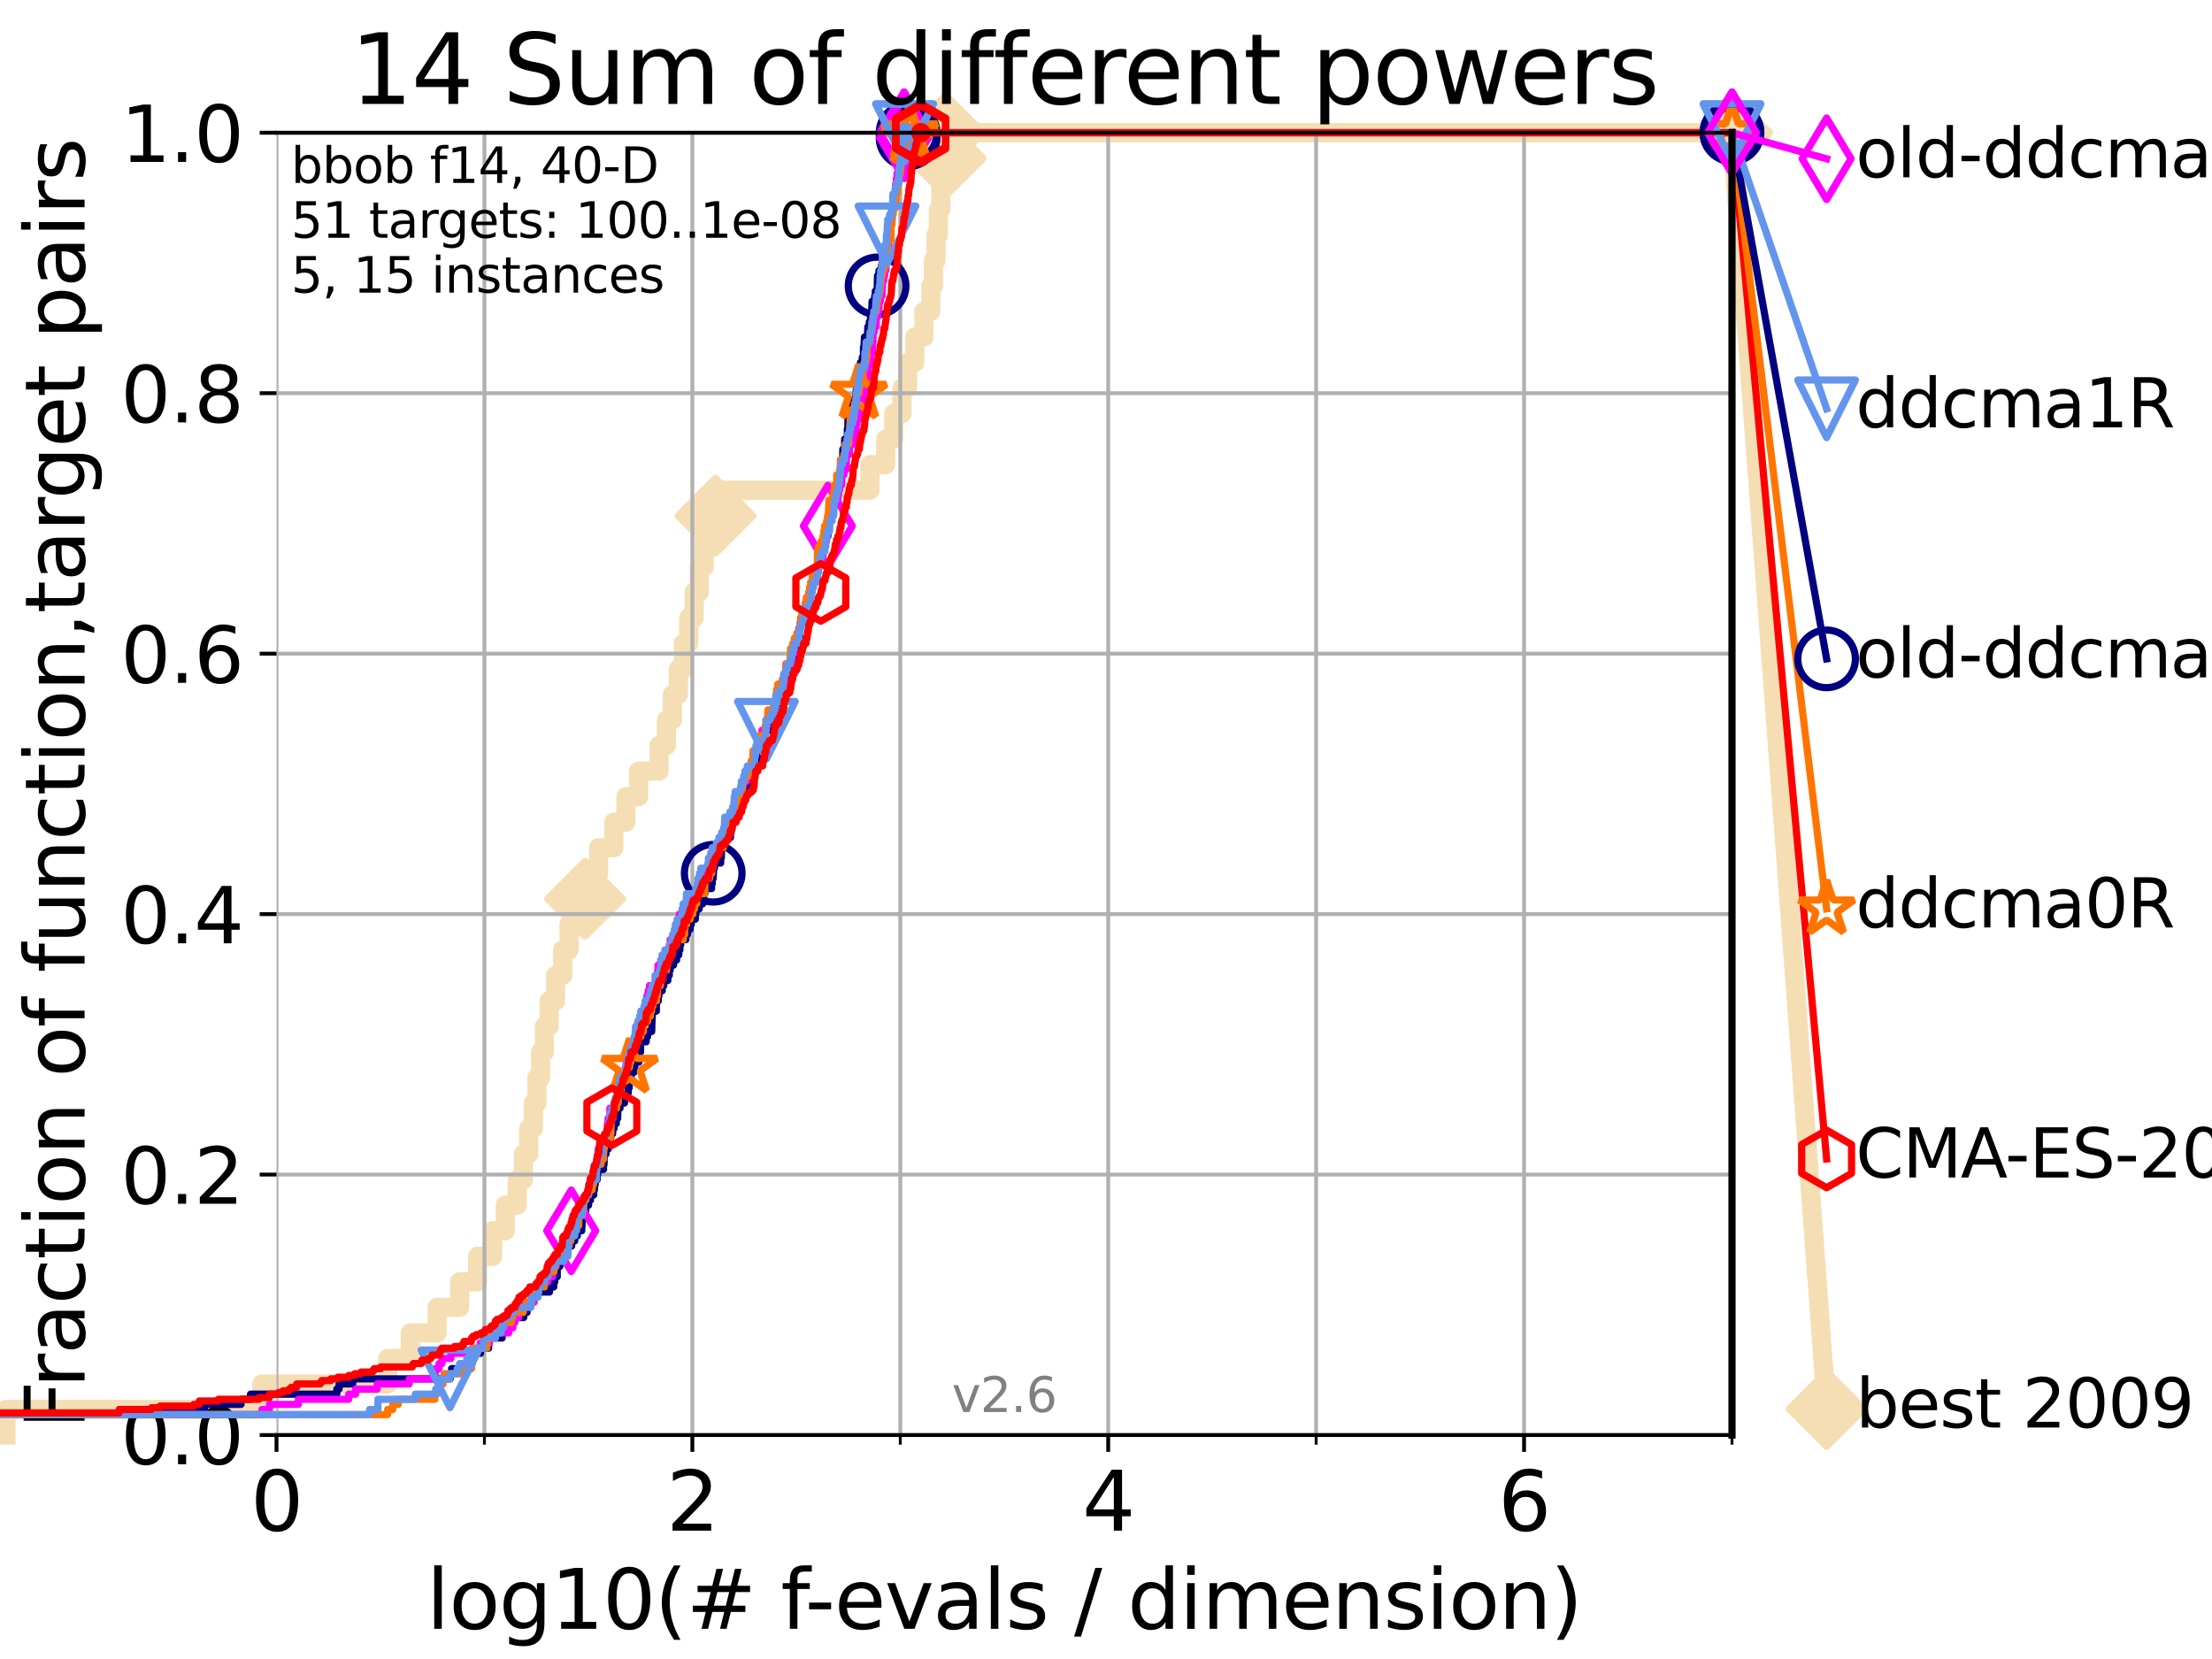 <?xml version="1.0" encoding="utf-8" standalone="no"?>
<!DOCTYPE svg PUBLIC "-//W3C//DTD SVG 1.1//EN"
  "http://www.w3.org/Graphics/SVG/1.1/DTD/svg11.dtd">
<svg xmlns:xlink="http://www.w3.org/1999/xlink" width="460.8pt" height="345.6pt" viewBox="0 0 460.8 345.6" xmlns="http://www.w3.org/2000/svg" version="1.1">
 <defs>
  <style type="text/css">*{stroke-linejoin: round; stroke-linecap: butt}</style>
 </defs>
 <g id="figure_1">
  <g id="patch_1">
   <path d="M 0 345.6 
L 460.8 345.6 
L 460.8 0 
L 0 0 
z
" style="fill: #ffffff"/>
  </g>
  <g id="axes_1">
   <g id="patch_2">
    <path d="M 57.6 298.944 
L 360.806 298.944 
L 360.806 27.648 
L 57.6 27.648 
z
" style="fill: #ffffff"/>
   </g>
   <g id="line2d_1">
    <path d="M 1.246 298.944 
L 1.246 293.624 
L 54.543 293.624 
L 54.543 288.305 
L 80.759 288.305 
L 80.759 282.985 
L 85.471 282.985 
L 85.471 277.666 
L 91.069 277.666 
L 91.069 272.346 
L 95.753 272.346 
L 95.753 267.027 
L 99.499 267.027 
L 99.499 261.707 
L 102.622 261.707 
L 102.622 256.388 
L 105.263 256.388 
L 105.263 251.068 
L 107.742 251.068 
L 107.742 245.749 
L 109.038 245.749 
L 109.038 240.429 
L 110.135 240.429 
L 110.135 235.11 
L 111.09 235.11 
L 111.09 229.79 
L 111.868 229.79 
L 111.868 224.471 
L 112.614 224.471 
L 112.614 219.151 
L 113.406 219.151 
L 113.406 213.832 
L 114.396 213.832 
L 114.396 208.512 
L 115.726 208.512 
L 115.726 203.192 
L 117.227 203.192 
L 117.227 197.873 
L 118.543 197.873 
L 118.543 192.553 
L 120.03 192.553 
L 120.03 187.234 
L 121.893 187.234 
L 121.893 181.914 
L 124.709 181.914 
L 124.709 176.595 
L 127.867 176.595 
L 127.867 171.275 
L 130.394 171.275 
L 130.394 165.956 
L 133.044 165.956 
L 133.044 160.636 
L 137.284 160.636 
L 137.284 155.317 
L 138.831 155.317 
L 138.831 149.997 
L 140.056 149.997 
L 140.056 144.678 
L 141.316 144.678 
L 141.316 139.358 
L 142.368 139.358 
L 142.368 134.039 
L 143.482 134.039 
L 143.482 128.719 
L 144.612 128.719 
L 144.612 123.4 
L 145.665 123.4 
L 145.665 118.08 
L 146.683 118.08 
L 146.683 112.76 
L 147.758 112.76 
L 147.758 107.441 
L 149.057 107.441 
L 149.057 102.121 
L 181.23 102.121 
L 181.23 96.802 
L 184.493 96.802 
L 184.493 91.482 
L 186.167 91.482 
L 186.167 86.163 
L 187.892 86.163 
L 187.892 80.843 
L 189.062 80.843 
L 189.062 75.524 
L 190.557 75.524 
L 190.557 70.204 
L 192.459 70.204 
L 192.459 64.885 
L 193.906 64.885 
L 193.906 59.565 
L 194.441 59.565 
L 194.441 54.246 
L 194.986 54.246 
L 194.986 48.926 
L 195.47 48.926 
L 195.47 43.607 
L 195.997 43.607 
L 195.997 38.287 
L 196.487 38.287 
L 196.487 32.968 
L 197.003 32.968 
L 197.003 27.648 
L 360.806 27.648 
" style="fill: none; stroke: #f5deb3; stroke-width: 4; stroke-linecap: square"/>
   </g>
   <g id="line2d_2">
    <defs>
     <path id="m5b3350259a" d="M -0 7.778 
L 7.778 0 
L 0 -7.778 
L -7.778 -0 
z
" style="stroke: #f5deb3; stroke-width: 1.5; stroke-linejoin: miter"/>
    </defs>
    <g>
     <use xlink:href="#m5b3350259a" x="121.893" y="187.234" style="fill: #f5deb3; stroke: #f5deb3; stroke-width: 1.5; stroke-linejoin: miter"/>
     <use xlink:href="#m5b3350259a" x="149.057" y="107.441" style="fill: #f5deb3; stroke: #f5deb3; stroke-width: 1.5; stroke-linejoin: miter"/>
     <use xlink:href="#m5b3350259a" x="197.003" y="32.968" style="fill: #f5deb3; stroke: #f5deb3; stroke-width: 1.5; stroke-linejoin: miter"/>
     <use xlink:href="#m5b3350259a" x="197.003" y="27.648" style="fill: #f5deb3; stroke: #f5deb3; stroke-width: 1.5; stroke-linejoin: miter"/>
     <use xlink:href="#m5b3350259a" x="360.806" y="27.648" style="fill: #f5deb3; stroke: #f5deb3; stroke-width: 1.5; stroke-linejoin: miter"/>
    </g>
   </g>
   <g id="line2d_3">
    <path style="fill: none; stroke: #f5deb3; stroke-width: 4; stroke-linecap: square"/>
    <g/>
   </g>
   <g id="line2d_4">
    <path d="M 360.806 27.648 
L 380.515 293.518 
" style="fill: none; stroke: #f5deb3; stroke-width: 4; stroke-linecap: square"/>
    <g>
     <use xlink:href="#m5b3350259a" x="360.806" y="27.648" style="fill: #f5deb3; stroke: #f5deb3; stroke-width: 1.5; stroke-linejoin: miter"/>
     <use xlink:href="#m5b3350259a" x="380.515" y="293.518" style="fill: #f5deb3; stroke: #f5deb3; stroke-width: 1.5; stroke-linejoin: miter"/>
    </g>
   </g>
   <g id="matplotlib.axis_1">
    <g id="xtick_1">
     <g id="line2d_5">
      <path d="M 57.6 298.944 
L 57.6 27.648 
" clip-path="url(#pb311a3035d)" style="fill: none; stroke: #b0b0b0; stroke-width: 0.8; stroke-linecap: square"/>
     </g>
     <g id="line2d_6">
      <defs>
       <path id="m9fdf71882a" d="M 0 0 
L 0 3.5 
" style="stroke: #000000; stroke-width: 0.8"/>
      </defs>
      <g>
       <use xlink:href="#m9fdf71882a" x="57.6" y="298.944" style="stroke: #000000; stroke-width: 0.8"/>
      </g>
     </g>
     <g id="text_1">
      <!-- 0 -->
      <g transform="translate(52.192 318.861)scale(0.17 -0.17)">
       <defs>
        <path id="DejaVuSans-30" d="M 2034 4250 
Q 1547 4250 1301 3770 
Q 1056 3291 1056 2328 
Q 1056 1369 1301 889 
Q 1547 409 2034 409 
Q 2525 409 2770 889 
Q 3016 1369 3016 2328 
Q 3016 3291 2770 3770 
Q 2525 4250 2034 4250 
z
M 2034 4750 
Q 2819 4750 3233 4129 
Q 3647 3509 3647 2328 
Q 3647 1150 3233 529 
Q 2819 -91 2034 -91 
Q 1250 -91 836 529 
Q 422 1150 422 2328 
Q 422 3509 836 4129 
Q 1250 4750 2034 4750 
z
" transform="scale(0.016)"/>
       </defs>
       <use xlink:href="#DejaVuSans-30"/>
      </g>
     </g>
    </g>
    <g id="xtick_2">
     <g id="line2d_7">
      <path d="M 144.23 298.944 
L 144.23 27.648 
" clip-path="url(#pb311a3035d)" style="fill: none; stroke: #b0b0b0; stroke-width: 0.8; stroke-linecap: square"/>
     </g>
     <g id="line2d_8">
      <g>
       <use xlink:href="#m9fdf71882a" x="144.23" y="298.944" style="stroke: #000000; stroke-width: 0.8"/>
      </g>
     </g>
     <g id="text_2">
      <!-- 2 -->
      <g transform="translate(138.822 318.861)scale(0.17 -0.17)">
       <defs>
        <path id="DejaVuSans-32" d="M 1228 531 
L 3431 531 
L 3431 0 
L 469 0 
L 469 531 
Q 828 903 1448 1529 
Q 2069 2156 2228 2338 
Q 2531 2678 2651 2914 
Q 2772 3150 2772 3378 
Q 2772 3750 2511 3984 
Q 2250 4219 1831 4219 
Q 1534 4219 1204 4116 
Q 875 4013 500 3803 
L 500 4441 
Q 881 4594 1212 4672 
Q 1544 4750 1819 4750 
Q 2544 4750 2975 4387 
Q 3406 4025 3406 3419 
Q 3406 3131 3298 2873 
Q 3191 2616 2906 2266 
Q 2828 2175 2409 1742 
Q 1991 1309 1228 531 
z
" transform="scale(0.016)"/>
       </defs>
       <use xlink:href="#DejaVuSans-32"/>
      </g>
     </g>
    </g>
    <g id="xtick_3">
     <g id="line2d_9">
      <path d="M 230.861 298.944 
L 230.861 27.648 
" clip-path="url(#pb311a3035d)" style="fill: none; stroke: #b0b0b0; stroke-width: 0.8; stroke-linecap: square"/>
     </g>
     <g id="line2d_10">
      <g>
       <use xlink:href="#m9fdf71882a" x="230.861" y="298.944" style="stroke: #000000; stroke-width: 0.8"/>
      </g>
     </g>
     <g id="text_3">
      <!-- 4 -->
      <g transform="translate(225.453 318.861)scale(0.17 -0.17)">
       <defs>
        <path id="DejaVuSans-34" d="M 2419 4116 
L 825 1625 
L 2419 1625 
L 2419 4116 
z
M 2253 4666 
L 3047 4666 
L 3047 1625 
L 3713 1625 
L 3713 1100 
L 3047 1100 
L 3047 0 
L 2419 0 
L 2419 1100 
L 313 1100 
L 313 1709 
L 2253 4666 
z
" transform="scale(0.016)"/>
       </defs>
       <use xlink:href="#DejaVuSans-34"/>
      </g>
     </g>
    </g>
    <g id="xtick_4">
     <g id="line2d_11">
      <path d="M 317.491 298.944 
L 317.491 27.648 
" clip-path="url(#pb311a3035d)" style="fill: none; stroke: #b0b0b0; stroke-width: 0.8; stroke-linecap: square"/>
     </g>
     <g id="line2d_12">
      <g>
       <use xlink:href="#m9fdf71882a" x="317.491" y="298.944" style="stroke: #000000; stroke-width: 0.8"/>
      </g>
     </g>
     <g id="text_4">
      <!-- 6 -->
      <g transform="translate(312.083 318.861)scale(0.17 -0.17)">
       <defs>
        <path id="DejaVuSans-36" d="M 2113 2584 
Q 1688 2584 1439 2293 
Q 1191 2003 1191 1497 
Q 1191 994 1439 701 
Q 1688 409 2113 409 
Q 2538 409 2786 701 
Q 3034 994 3034 1497 
Q 3034 2003 2786 2293 
Q 2538 2584 2113 2584 
z
M 3366 4563 
L 3366 3988 
Q 3128 4100 2886 4159 
Q 2644 4219 2406 4219 
Q 1781 4219 1451 3797 
Q 1122 3375 1075 2522 
Q 1259 2794 1537 2939 
Q 1816 3084 2150 3084 
Q 2853 3084 3261 2657 
Q 3669 2231 3669 1497 
Q 3669 778 3244 343 
Q 2819 -91 2113 -91 
Q 1303 -91 875 529 
Q 447 1150 447 2328 
Q 447 3434 972 4092 
Q 1497 4750 2381 4750 
Q 2619 4750 2861 4703 
Q 3103 4656 3366 4563 
z
" transform="scale(0.016)"/>
       </defs>
       <use xlink:href="#DejaVuSans-36"/>
      </g>
     </g>
    </g>
    <g id="xtick_5">
     <g id="line2d_13">
      <path d="M 100.915 298.944 
L 100.915 27.648 
" clip-path="url(#pb311a3035d)" style="fill: none; stroke: #b0b0b0; stroke-width: 0.8; stroke-linecap: square"/>
     </g>
     <g id="line2d_14">
      <defs>
       <path id="m504c7409d9" d="M 0 0 
L 0 2 
" style="stroke: #000000; stroke-width: 0.6"/>
      </defs>
      <g>
       <use xlink:href="#m504c7409d9" x="100.915" y="298.944" style="stroke: #000000; stroke-width: 0.6"/>
      </g>
     </g>
    </g>
    <g id="xtick_6">
     <g id="line2d_15">
      <path d="M 187.546 298.944 
L 187.546 27.648 
" clip-path="url(#pb311a3035d)" style="fill: none; stroke: #b0b0b0; stroke-width: 0.8; stroke-linecap: square"/>
     </g>
     <g id="line2d_16">
      <g>
       <use xlink:href="#m504c7409d9" x="187.546" y="298.944" style="stroke: #000000; stroke-width: 0.6"/>
      </g>
     </g>
    </g>
    <g id="xtick_7">
     <g id="line2d_17">
      <path d="M 274.176 298.944 
L 274.176 27.648 
" clip-path="url(#pb311a3035d)" style="fill: none; stroke: #b0b0b0; stroke-width: 0.8; stroke-linecap: square"/>
     </g>
     <g id="line2d_18">
      <g>
       <use xlink:href="#m504c7409d9" x="274.176" y="298.944" style="stroke: #000000; stroke-width: 0.6"/>
      </g>
     </g>
    </g>
    <g id="xtick_8">
     <g id="line2d_19">
      <path d="M 360.806 298.944 
L 360.806 27.648 
" clip-path="url(#pb311a3035d)" style="fill: none; stroke: #b0b0b0; stroke-width: 0.8; stroke-linecap: square"/>
     </g>
     <g id="line2d_20">
      <g>
       <use xlink:href="#m504c7409d9" x="360.806" y="298.944" style="stroke: #000000; stroke-width: 0.6"/>
      </g>
     </g>
    </g>
    <g id="text_5">
     <!-- log10(# f-evals / dimension) -->
     <g transform="translate(88.823 339.314)scale(0.17 -0.17)">
      <defs>
       <path id="DejaVuSans-6c" d="M 603 4863 
L 1178 4863 
L 1178 0 
L 603 0 
L 603 4863 
z
" transform="scale(0.016)"/>
       <path id="DejaVuSans-6f" d="M 1959 3097 
Q 1497 3097 1228 2736 
Q 959 2375 959 1747 
Q 959 1119 1226 758 
Q 1494 397 1959 397 
Q 2419 397 2687 759 
Q 2956 1122 2956 1747 
Q 2956 2369 2687 2733 
Q 2419 3097 1959 3097 
z
M 1959 3584 
Q 2709 3584 3137 3096 
Q 3566 2609 3566 1747 
Q 3566 888 3137 398 
Q 2709 -91 1959 -91 
Q 1206 -91 779 398 
Q 353 888 353 1747 
Q 353 2609 779 3096 
Q 1206 3584 1959 3584 
z
" transform="scale(0.016)"/>
       <path id="DejaVuSans-67" d="M 2906 1791 
Q 2906 2416 2648 2759 
Q 2391 3103 1925 3103 
Q 1463 3103 1205 2759 
Q 947 2416 947 1791 
Q 947 1169 1205 825 
Q 1463 481 1925 481 
Q 2391 481 2648 825 
Q 2906 1169 2906 1791 
z
M 3481 434 
Q 3481 -459 3084 -895 
Q 2688 -1331 1869 -1331 
Q 1566 -1331 1297 -1286 
Q 1028 -1241 775 -1147 
L 775 -588 
Q 1028 -725 1275 -790 
Q 1522 -856 1778 -856 
Q 2344 -856 2625 -561 
Q 2906 -266 2906 331 
L 2906 616 
Q 2728 306 2450 153 
Q 2172 0 1784 0 
Q 1141 0 747 490 
Q 353 981 353 1791 
Q 353 2603 747 3093 
Q 1141 3584 1784 3584 
Q 2172 3584 2450 3431 
Q 2728 3278 2906 2969 
L 2906 3500 
L 3481 3500 
L 3481 434 
z
" transform="scale(0.016)"/>
       <path id="DejaVuSans-31" d="M 794 531 
L 1825 531 
L 1825 4091 
L 703 3866 
L 703 4441 
L 1819 4666 
L 2450 4666 
L 2450 531 
L 3481 531 
L 3481 0 
L 794 0 
L 794 531 
z
" transform="scale(0.016)"/>
       <path id="DejaVuSans-28" d="M 1984 4856 
Q 1566 4138 1362 3434 
Q 1159 2731 1159 2009 
Q 1159 1288 1364 580 
Q 1569 -128 1984 -844 
L 1484 -844 
Q 1016 -109 783 600 
Q 550 1309 550 2009 
Q 550 2706 781 3412 
Q 1013 4119 1484 4856 
L 1984 4856 
z
" transform="scale(0.016)"/>
       <path id="DejaVuSans-23" d="M 3272 2816 
L 2363 2816 
L 2100 1772 
L 3016 1772 
L 3272 2816 
z
M 2803 4594 
L 2478 3297 
L 3391 3297 
L 3719 4594 
L 4219 4594 
L 3897 3297 
L 4872 3297 
L 4872 2816 
L 3775 2816 
L 3519 1772 
L 4513 1772 
L 4513 1294 
L 3397 1294 
L 3072 0 
L 2572 0 
L 2894 1294 
L 1978 1294 
L 1656 0 
L 1153 0 
L 1478 1294 
L 494 1294 
L 494 1772 
L 1594 1772 
L 1856 2816 
L 850 2816 
L 850 3297 
L 1978 3297 
L 2297 4594 
L 2803 4594 
z
" transform="scale(0.016)"/>
       <path id="DejaVuSans-20" transform="scale(0.016)"/>
       <path id="DejaVuSans-66" d="M 2375 4863 
L 2375 4384 
L 1825 4384 
Q 1516 4384 1395 4259 
Q 1275 4134 1275 3809 
L 1275 3500 
L 2222 3500 
L 2222 3053 
L 1275 3053 
L 1275 0 
L 697 0 
L 697 3053 
L 147 3053 
L 147 3500 
L 697 3500 
L 697 3744 
Q 697 4328 969 4595 
Q 1241 4863 1831 4863 
L 2375 4863 
z
" transform="scale(0.016)"/>
       <path id="DejaVuSans-2d" d="M 313 2009 
L 1997 2009 
L 1997 1497 
L 313 1497 
L 313 2009 
z
" transform="scale(0.016)"/>
       <path id="DejaVuSans-65" d="M 3597 1894 
L 3597 1613 
L 953 1613 
Q 991 1019 1311 708 
Q 1631 397 2203 397 
Q 2534 397 2845 478 
Q 3156 559 3463 722 
L 3463 178 
Q 3153 47 2828 -22 
Q 2503 -91 2169 -91 
Q 1331 -91 842 396 
Q 353 884 353 1716 
Q 353 2575 817 3079 
Q 1281 3584 2069 3584 
Q 2775 3584 3186 3129 
Q 3597 2675 3597 1894 
z
M 3022 2063 
Q 3016 2534 2758 2815 
Q 2500 3097 2075 3097 
Q 1594 3097 1305 2825 
Q 1016 2553 972 2059 
L 3022 2063 
z
" transform="scale(0.016)"/>
       <path id="DejaVuSans-76" d="M 191 3500 
L 800 3500 
L 1894 563 
L 2988 3500 
L 3597 3500 
L 2284 0 
L 1503 0 
L 191 3500 
z
" transform="scale(0.016)"/>
       <path id="DejaVuSans-61" d="M 2194 1759 
Q 1497 1759 1228 1600 
Q 959 1441 959 1056 
Q 959 750 1161 570 
Q 1363 391 1709 391 
Q 2188 391 2477 730 
Q 2766 1069 2766 1631 
L 2766 1759 
L 2194 1759 
z
M 3341 1997 
L 3341 0 
L 2766 0 
L 2766 531 
Q 2569 213 2275 61 
Q 1981 -91 1556 -91 
Q 1019 -91 701 211 
Q 384 513 384 1019 
Q 384 1609 779 1909 
Q 1175 2209 1959 2209 
L 2766 2209 
L 2766 2266 
Q 2766 2663 2505 2880 
Q 2244 3097 1772 3097 
Q 1472 3097 1187 3025 
Q 903 2953 641 2809 
L 641 3341 
Q 956 3463 1253 3523 
Q 1550 3584 1831 3584 
Q 2591 3584 2966 3190 
Q 3341 2797 3341 1997 
z
" transform="scale(0.016)"/>
       <path id="DejaVuSans-73" d="M 2834 3397 
L 2834 2853 
Q 2591 2978 2328 3040 
Q 2066 3103 1784 3103 
Q 1356 3103 1142 2972 
Q 928 2841 928 2578 
Q 928 2378 1081 2264 
Q 1234 2150 1697 2047 
L 1894 2003 
Q 2506 1872 2764 1633 
Q 3022 1394 3022 966 
Q 3022 478 2636 193 
Q 2250 -91 1575 -91 
Q 1294 -91 989 -36 
Q 684 19 347 128 
L 347 722 
Q 666 556 975 473 
Q 1284 391 1588 391 
Q 1994 391 2212 530 
Q 2431 669 2431 922 
Q 2431 1156 2273 1281 
Q 2116 1406 1581 1522 
L 1381 1569 
Q 847 1681 609 1914 
Q 372 2147 372 2553 
Q 372 3047 722 3315 
Q 1072 3584 1716 3584 
Q 2034 3584 2315 3537 
Q 2597 3491 2834 3397 
z
" transform="scale(0.016)"/>
       <path id="DejaVuSans-2f" d="M 1625 4666 
L 2156 4666 
L 531 -594 
L 0 -594 
L 1625 4666 
z
" transform="scale(0.016)"/>
       <path id="DejaVuSans-64" d="M 2906 2969 
L 2906 4863 
L 3481 4863 
L 3481 0 
L 2906 0 
L 2906 525 
Q 2725 213 2448 61 
Q 2172 -91 1784 -91 
Q 1150 -91 751 415 
Q 353 922 353 1747 
Q 353 2572 751 3078 
Q 1150 3584 1784 3584 
Q 2172 3584 2448 3432 
Q 2725 3281 2906 2969 
z
M 947 1747 
Q 947 1113 1208 752 
Q 1469 391 1925 391 
Q 2381 391 2643 752 
Q 2906 1113 2906 1747 
Q 2906 2381 2643 2742 
Q 2381 3103 1925 3103 
Q 1469 3103 1208 2742 
Q 947 2381 947 1747 
z
" transform="scale(0.016)"/>
       <path id="DejaVuSans-69" d="M 603 3500 
L 1178 3500 
L 1178 0 
L 603 0 
L 603 3500 
z
M 603 4863 
L 1178 4863 
L 1178 4134 
L 603 4134 
L 603 4863 
z
" transform="scale(0.016)"/>
       <path id="DejaVuSans-6d" d="M 3328 2828 
Q 3544 3216 3844 3400 
Q 4144 3584 4550 3584 
Q 5097 3584 5394 3201 
Q 5691 2819 5691 2113 
L 5691 0 
L 5113 0 
L 5113 2094 
Q 5113 2597 4934 2840 
Q 4756 3084 4391 3084 
Q 3944 3084 3684 2787 
Q 3425 2491 3425 1978 
L 3425 0 
L 2847 0 
L 2847 2094 
Q 2847 2600 2669 2842 
Q 2491 3084 2119 3084 
Q 1678 3084 1418 2786 
Q 1159 2488 1159 1978 
L 1159 0 
L 581 0 
L 581 3500 
L 1159 3500 
L 1159 2956 
Q 1356 3278 1631 3431 
Q 1906 3584 2284 3584 
Q 2666 3584 2933 3390 
Q 3200 3197 3328 2828 
z
" transform="scale(0.016)"/>
       <path id="DejaVuSans-6e" d="M 3513 2113 
L 3513 0 
L 2938 0 
L 2938 2094 
Q 2938 2591 2744 2837 
Q 2550 3084 2163 3084 
Q 1697 3084 1428 2787 
Q 1159 2491 1159 1978 
L 1159 0 
L 581 0 
L 581 3500 
L 1159 3500 
L 1159 2956 
Q 1366 3272 1645 3428 
Q 1925 3584 2291 3584 
Q 2894 3584 3203 3211 
Q 3513 2838 3513 2113 
z
" transform="scale(0.016)"/>
       <path id="DejaVuSans-29" d="M 513 4856 
L 1013 4856 
Q 1481 4119 1714 3412 
Q 1947 2706 1947 2009 
Q 1947 1309 1714 600 
Q 1481 -109 1013 -844 
L 513 -844 
Q 928 -128 1133 580 
Q 1338 1288 1338 2009 
Q 1338 2731 1133 3434 
Q 928 4138 513 4856 
z
" transform="scale(0.016)"/>
      </defs>
      <use xlink:href="#DejaVuSans-6c"/>
      <use xlink:href="#DejaVuSans-6f" x="27.783"/>
      <use xlink:href="#DejaVuSans-67" x="88.965"/>
      <use xlink:href="#DejaVuSans-31" x="152.441"/>
      <use xlink:href="#DejaVuSans-30" x="216.064"/>
      <use xlink:href="#DejaVuSans-28" x="279.688"/>
      <use xlink:href="#DejaVuSans-23" x="318.701"/>
      <use xlink:href="#DejaVuSans-20" x="402.49"/>
      <use xlink:href="#DejaVuSans-66" x="434.277"/>
      <use xlink:href="#DejaVuSans-2d" x="463.982"/>
      <use xlink:href="#DejaVuSans-65" x="500.066"/>
      <use xlink:href="#DejaVuSans-76" x="561.59"/>
      <use xlink:href="#DejaVuSans-61" x="620.77"/>
      <use xlink:href="#DejaVuSans-6c" x="682.049"/>
      <use xlink:href="#DejaVuSans-73" x="709.832"/>
      <use xlink:href="#DejaVuSans-20" x="761.932"/>
      <use xlink:href="#DejaVuSans-2f" x="793.719"/>
      <use xlink:href="#DejaVuSans-20" x="827.41"/>
      <use xlink:href="#DejaVuSans-64" x="859.197"/>
      <use xlink:href="#DejaVuSans-69" x="922.674"/>
      <use xlink:href="#DejaVuSans-6d" x="950.457"/>
      <use xlink:href="#DejaVuSans-65" x="1047.869"/>
      <use xlink:href="#DejaVuSans-6e" x="1109.393"/>
      <use xlink:href="#DejaVuSans-73" x="1172.771"/>
      <use xlink:href="#DejaVuSans-69" x="1224.871"/>
      <use xlink:href="#DejaVuSans-6f" x="1252.654"/>
      <use xlink:href="#DejaVuSans-6e" x="1313.836"/>
      <use xlink:href="#DejaVuSans-29" x="1377.215"/>
     </g>
    </g>
   </g>
   <g id="matplotlib.axis_2">
    <g id="ytick_1">
     <g id="line2d_21">
      <path d="M 57.6 298.944 
L 360.806 298.944 
" clip-path="url(#pb311a3035d)" style="fill: none; stroke: #b0b0b0; stroke-width: 0.8; stroke-linecap: square"/>
     </g>
     <g id="line2d_22">
      <defs>
       <path id="m06858bfb80" d="M 0 0 
L -3.5 0 
" style="stroke: #000000; stroke-width: 0.8"/>
      </defs>
      <g>
       <use xlink:href="#m06858bfb80" x="57.6" y="298.944" style="stroke: #000000; stroke-width: 0.8"/>
      </g>
     </g>
     <g id="text_6">
      <!-- 0.0 -->
      <g transform="translate(25.155 305.023)scale(0.16 -0.16)">
       <defs>
        <path id="DejaVuSans-2e" d="M 684 794 
L 1344 794 
L 1344 0 
L 684 0 
L 684 794 
z
" transform="scale(0.016)"/>
       </defs>
       <use xlink:href="#DejaVuSans-30"/>
       <use xlink:href="#DejaVuSans-2e" x="63.623"/>
       <use xlink:href="#DejaVuSans-30" x="95.41"/>
      </g>
     </g>
    </g>
    <g id="ytick_2">
     <g id="line2d_23">
      <path d="M 57.6 244.685 
L 360.806 244.685 
" clip-path="url(#pb311a3035d)" style="fill: none; stroke: #b0b0b0; stroke-width: 0.8; stroke-linecap: square"/>
     </g>
     <g id="line2d_24">
      <g>
       <use xlink:href="#m06858bfb80" x="57.6" y="244.685" style="stroke: #000000; stroke-width: 0.8"/>
      </g>
     </g>
     <g id="text_7">
      <!-- 0.2 -->
      <g transform="translate(25.155 250.764)scale(0.16 -0.16)">
       <use xlink:href="#DejaVuSans-30"/>
       <use xlink:href="#DejaVuSans-2e" x="63.623"/>
       <use xlink:href="#DejaVuSans-32" x="95.41"/>
      </g>
     </g>
    </g>
    <g id="ytick_3">
     <g id="line2d_25">
      <path d="M 57.6 190.426 
L 360.806 190.426 
" clip-path="url(#pb311a3035d)" style="fill: none; stroke: #b0b0b0; stroke-width: 0.8; stroke-linecap: square"/>
     </g>
     <g id="line2d_26">
      <g>
       <use xlink:href="#m06858bfb80" x="57.6" y="190.426" style="stroke: #000000; stroke-width: 0.8"/>
      </g>
     </g>
     <g id="text_8">
      <!-- 0.4 -->
      <g transform="translate(25.155 196.504)scale(0.16 -0.16)">
       <use xlink:href="#DejaVuSans-30"/>
       <use xlink:href="#DejaVuSans-2e" x="63.623"/>
       <use xlink:href="#DejaVuSans-34" x="95.41"/>
      </g>
     </g>
    </g>
    <g id="ytick_4">
     <g id="line2d_27">
      <path d="M 57.6 136.166 
L 360.806 136.166 
" clip-path="url(#pb311a3035d)" style="fill: none; stroke: #b0b0b0; stroke-width: 0.8; stroke-linecap: square"/>
     </g>
     <g id="line2d_28">
      <g>
       <use xlink:href="#m06858bfb80" x="57.6" y="136.166" style="stroke: #000000; stroke-width: 0.8"/>
      </g>
     </g>
     <g id="text_9">
      <!-- 0.6 -->
      <g transform="translate(25.155 142.245)scale(0.16 -0.16)">
       <use xlink:href="#DejaVuSans-30"/>
       <use xlink:href="#DejaVuSans-2e" x="63.623"/>
       <use xlink:href="#DejaVuSans-36" x="95.41"/>
      </g>
     </g>
    </g>
    <g id="ytick_5">
     <g id="line2d_29">
      <path d="M 57.6 81.907 
L 360.806 81.907 
" clip-path="url(#pb311a3035d)" style="fill: none; stroke: #b0b0b0; stroke-width: 0.8; stroke-linecap: square"/>
     </g>
     <g id="line2d_30">
      <g>
       <use xlink:href="#m06858bfb80" x="57.6" y="81.907" style="stroke: #000000; stroke-width: 0.8"/>
      </g>
     </g>
     <g id="text_10">
      <!-- 0.8 -->
      <g transform="translate(25.155 87.986)scale(0.16 -0.16)">
       <defs>
        <path id="DejaVuSans-38" d="M 2034 2216 
Q 1584 2216 1326 1975 
Q 1069 1734 1069 1313 
Q 1069 891 1326 650 
Q 1584 409 2034 409 
Q 2484 409 2743 651 
Q 3003 894 3003 1313 
Q 3003 1734 2745 1975 
Q 2488 2216 2034 2216 
z
M 1403 2484 
Q 997 2584 770 2862 
Q 544 3141 544 3541 
Q 544 4100 942 4425 
Q 1341 4750 2034 4750 
Q 2731 4750 3128 4425 
Q 3525 4100 3525 3541 
Q 3525 3141 3298 2862 
Q 3072 2584 2669 2484 
Q 3125 2378 3379 2068 
Q 3634 1759 3634 1313 
Q 3634 634 3220 271 
Q 2806 -91 2034 -91 
Q 1263 -91 848 271 
Q 434 634 434 1313 
Q 434 1759 690 2068 
Q 947 2378 1403 2484 
z
M 1172 3481 
Q 1172 3119 1398 2916 
Q 1625 2713 2034 2713 
Q 2441 2713 2670 2916 
Q 2900 3119 2900 3481 
Q 2900 3844 2670 4047 
Q 2441 4250 2034 4250 
Q 1625 4250 1398 4047 
Q 1172 3844 1172 3481 
z
" transform="scale(0.016)"/>
       </defs>
       <use xlink:href="#DejaVuSans-30"/>
       <use xlink:href="#DejaVuSans-2e" x="63.623"/>
       <use xlink:href="#DejaVuSans-38" x="95.41"/>
      </g>
     </g>
    </g>
    <g id="ytick_6">
     <g id="line2d_31">
      <path d="M 57.6 27.648 
L 360.806 27.648 
" clip-path="url(#pb311a3035d)" style="fill: none; stroke: #b0b0b0; stroke-width: 0.8; stroke-linecap: square"/>
     </g>
     <g id="line2d_32">
      <g>
       <use xlink:href="#m06858bfb80" x="57.6" y="27.648" style="stroke: #000000; stroke-width: 0.8"/>
      </g>
     </g>
     <g id="text_11">
      <!-- 1.0 -->
      <g transform="translate(25.155 33.727)scale(0.16 -0.16)">
       <use xlink:href="#DejaVuSans-31"/>
       <use xlink:href="#DejaVuSans-2e" x="63.623"/>
       <use xlink:href="#DejaVuSans-30" x="95.41"/>
      </g>
     </g>
    </g>
    <g id="text_12">
     <!-- Fraction of function,target pairs -->
     <g transform="translate(17.62 297.681)rotate(-90)scale(0.17 -0.17)">
      <defs>
       <path id="DejaVuSans-46" d="M 628 4666 
L 3309 4666 
L 3309 4134 
L 1259 4134 
L 1259 2759 
L 3109 2759 
L 3109 2228 
L 1259 2228 
L 1259 0 
L 628 0 
L 628 4666 
z
" transform="scale(0.016)"/>
       <path id="DejaVuSans-72" d="M 2631 2963 
Q 2534 3019 2420 3045 
Q 2306 3072 2169 3072 
Q 1681 3072 1420 2755 
Q 1159 2438 1159 1844 
L 1159 0 
L 581 0 
L 581 3500 
L 1159 3500 
L 1159 2956 
Q 1341 3275 1631 3429 
Q 1922 3584 2338 3584 
Q 2397 3584 2469 3576 
Q 2541 3569 2628 3553 
L 2631 2963 
z
" transform="scale(0.016)"/>
       <path id="DejaVuSans-63" d="M 3122 3366 
L 3122 2828 
Q 2878 2963 2633 3030 
Q 2388 3097 2138 3097 
Q 1578 3097 1268 2742 
Q 959 2388 959 1747 
Q 959 1106 1268 751 
Q 1578 397 2138 397 
Q 2388 397 2633 464 
Q 2878 531 3122 666 
L 3122 134 
Q 2881 22 2623 -34 
Q 2366 -91 2075 -91 
Q 1284 -91 818 406 
Q 353 903 353 1747 
Q 353 2603 823 3093 
Q 1294 3584 2113 3584 
Q 2378 3584 2631 3529 
Q 2884 3475 3122 3366 
z
" transform="scale(0.016)"/>
       <path id="DejaVuSans-74" d="M 1172 4494 
L 1172 3500 
L 2356 3500 
L 2356 3053 
L 1172 3053 
L 1172 1153 
Q 1172 725 1289 603 
Q 1406 481 1766 481 
L 2356 481 
L 2356 0 
L 1766 0 
Q 1100 0 847 248 
Q 594 497 594 1153 
L 594 3053 
L 172 3053 
L 172 3500 
L 594 3500 
L 594 4494 
L 1172 4494 
z
" transform="scale(0.016)"/>
       <path id="DejaVuSans-75" d="M 544 1381 
L 544 3500 
L 1119 3500 
L 1119 1403 
Q 1119 906 1312 657 
Q 1506 409 1894 409 
Q 2359 409 2629 706 
Q 2900 1003 2900 1516 
L 2900 3500 
L 3475 3500 
L 3475 0 
L 2900 0 
L 2900 538 
Q 2691 219 2414 64 
Q 2138 -91 1772 -91 
Q 1169 -91 856 284 
Q 544 659 544 1381 
z
M 1991 3584 
L 1991 3584 
z
" transform="scale(0.016)"/>
       <path id="DejaVuSans-2c" d="M 750 794 
L 1409 794 
L 1409 256 
L 897 -744 
L 494 -744 
L 750 256 
L 750 794 
z
" transform="scale(0.016)"/>
       <path id="DejaVuSans-70" d="M 1159 525 
L 1159 -1331 
L 581 -1331 
L 581 3500 
L 1159 3500 
L 1159 2969 
Q 1341 3281 1617 3432 
Q 1894 3584 2278 3584 
Q 2916 3584 3314 3078 
Q 3713 2572 3713 1747 
Q 3713 922 3314 415 
Q 2916 -91 2278 -91 
Q 1894 -91 1617 61 
Q 1341 213 1159 525 
z
M 3116 1747 
Q 3116 2381 2855 2742 
Q 2594 3103 2138 3103 
Q 1681 3103 1420 2742 
Q 1159 2381 1159 1747 
Q 1159 1113 1420 752 
Q 1681 391 2138 391 
Q 2594 391 2855 752 
Q 3116 1113 3116 1747 
z
" transform="scale(0.016)"/>
      </defs>
      <use xlink:href="#DejaVuSans-46"/>
      <use xlink:href="#DejaVuSans-72" x="50.27"/>
      <use xlink:href="#DejaVuSans-61" x="91.383"/>
      <use xlink:href="#DejaVuSans-63" x="152.662"/>
      <use xlink:href="#DejaVuSans-74" x="207.643"/>
      <use xlink:href="#DejaVuSans-69" x="246.852"/>
      <use xlink:href="#DejaVuSans-6f" x="274.635"/>
      <use xlink:href="#DejaVuSans-6e" x="335.816"/>
      <use xlink:href="#DejaVuSans-20" x="399.195"/>
      <use xlink:href="#DejaVuSans-6f" x="430.982"/>
      <use xlink:href="#DejaVuSans-66" x="492.164"/>
      <use xlink:href="#DejaVuSans-20" x="527.369"/>
      <use xlink:href="#DejaVuSans-66" x="559.156"/>
      <use xlink:href="#DejaVuSans-75" x="594.361"/>
      <use xlink:href="#DejaVuSans-6e" x="657.74"/>
      <use xlink:href="#DejaVuSans-63" x="721.119"/>
      <use xlink:href="#DejaVuSans-74" x="776.1"/>
      <use xlink:href="#DejaVuSans-69" x="815.309"/>
      <use xlink:href="#DejaVuSans-6f" x="843.092"/>
      <use xlink:href="#DejaVuSans-6e" x="904.273"/>
      <use xlink:href="#DejaVuSans-2c" x="967.652"/>
      <use xlink:href="#DejaVuSans-74" x="999.439"/>
      <use xlink:href="#DejaVuSans-61" x="1038.648"/>
      <use xlink:href="#DejaVuSans-72" x="1099.928"/>
      <use xlink:href="#DejaVuSans-67" x="1139.291"/>
      <use xlink:href="#DejaVuSans-65" x="1202.768"/>
      <use xlink:href="#DejaVuSans-74" x="1264.291"/>
      <use xlink:href="#DejaVuSans-20" x="1303.5"/>
      <use xlink:href="#DejaVuSans-70" x="1335.287"/>
      <use xlink:href="#DejaVuSans-61" x="1398.764"/>
      <use xlink:href="#DejaVuSans-69" x="1460.043"/>
      <use xlink:href="#DejaVuSans-72" x="1487.826"/>
      <use xlink:href="#DejaVuSans-73" x="1528.939"/>
     </g>
    </g>
   </g>
   <g id="line2d_33">
    <defs>
     <path id="m3069bbef16" d="M 0 1.5 
C 0.398 1.5 0.779 1.342 1.061 1.061 
C 1.342 0.779 1.5 0.398 1.5 0 
C 1.5 -0.398 1.342 -0.779 1.061 -1.061 
C 0.779 -1.342 0.398 -1.5 0 -1.5 
C -0.398 -1.5 -0.779 -1.342 -1.061 -1.061 
C -1.342 -0.779 -1.5 -0.398 -1.5 0 
C -1.5 0.398 -1.342 0.779 -1.061 1.061 
C -0.779 1.342 -0.398 1.5 0 1.5 
z
" style="stroke: #f5deb3"/>
    </defs>
    <g>
     <use xlink:href="#m3069bbef16" x="197.003" y="27.648" style="fill: #f5deb3; stroke: #f5deb3"/>
     <use xlink:href="#m3069bbef16" x="197.003" y="27.648" style="fill: #f5deb3; stroke: #f5deb3"/>
    </g>
   </g>
   <g id="line2d_34">
    <defs>
     <path id="m3471755800" d="M 0 1.5 
C 0.398 1.5 0.779 1.342 1.061 1.061 
C 1.342 0.779 1.5 0.398 1.5 0 
C 1.5 -0.398 1.342 -0.779 1.061 -1.061 
C 0.779 -1.342 0.398 -1.5 0 -1.5 
C -0.398 -1.5 -0.779 -1.342 -1.061 -1.061 
C -1.342 -0.779 -1.5 -0.398 -1.5 0 
C -1.5 0.398 -1.342 0.779 -1.061 1.061 
C -0.779 1.342 -0.398 1.5 0 1.5 
z
" style="stroke: #000080"/>
    </defs>
    <g>
     <use xlink:href="#m3471755800" x="189.17" y="27.648" style="fill: #000080; stroke: #000080"/>
     <use xlink:href="#m3471755800" x="189.17" y="27.648" style="fill: #000080; stroke: #000080"/>
    </g>
   </g>
   <g id="line2d_35">
    <path d="M -1 294.688 
L 33.315 294.688 
L 33.315 293.624 
L 42.579 293.624 
L 42.579 292.561 
L 50.206 292.561 
L 50.206 291.497 
L 52.188 291.497 
L 52.188 290.433 
L 70.163 290.433 
L 70.163 289.369 
L 70.639 289.369 
L 70.639 288.305 
L 73.472 288.305 
L 73.472 287.241 
L 93.798 287.241 
L 93.798 286.177 
L 94.071 286.177 
L 94.071 285.113 
L 96.835 285.113 
L 96.835 284.049 
L 98.349 284.049 
L 98.349 282.985 
L 98.564 282.985 
L 98.564 281.922 
L 100.098 281.922 
L 100.098 280.858 
L 101.788 280.858 
L 101.878 278.73 
L 104.617 278.73 
L 104.694 276.602 
L 105.3 276.602 
L 105.3 275.538 
L 107.177 275.538 
L 107.177 274.474 
L 109.099 274.474 
L 109.099 273.41 
L 109.786 273.41 
L 109.786 272.346 
L 110.336 272.346 
L 110.336 271.282 
L 110.758 271.282 
L 110.758 270.219 
L 111.736 270.219 
L 111.736 269.155 
L 114.465 269.155 
L 114.465 268.091 
L 115.359 268.091 
L 115.359 267.027 
L 115.576 267.027 
L 115.576 265.963 
L 116.086 265.963 
L 116.086 263.835 
L 116.624 263.835 
L 116.624 262.771 
L 117.462 262.771 
L 117.462 261.707 
L 117.925 261.707 
L 117.925 260.643 
L 118.152 260.643 
L 118.152 259.579 
L 119.088 259.579 
L 119.088 258.516 
L 119.721 258.516 
L 119.721 257.452 
L 120.267 257.452 
L 120.267 256.388 
L 121.186 256.388 
L 121.282 254.26 
L 121.345 254.26 
L 121.345 253.196 
L 121.66 253.196 
L 121.66 252.132 
L 122.031 252.132 
L 122.031 251.068 
L 122.619 251.068 
L 122.619 250.004 
L 123.015 250.004 
L 123.015 248.94 
L 123.686 248.94 
L 123.686 247.877 
L 123.839 247.877 
L 123.839 246.813 
L 123.992 246.813 
L 123.992 245.749 
L 124.401 245.749 
L 124.401 244.685 
L 124.522 244.685 
L 124.522 243.621 
L 125.717 243.621 
L 125.717 242.557 
L 125.842 242.557 
L 125.867 240.429 
L 126.238 240.429 
L 126.238 239.365 
L 126.709 239.365 
L 126.709 238.301 
L 126.923 238.301 
L 126.923 237.237 
L 127.216 237.237 
L 127.216 236.174 
L 127.629 236.174 
L 127.629 235.11 
L 127.9 235.11 
L 127.9 234.046 
L 128.387 234.046 
L 128.387 232.982 
L 128.679 232.982 
L 128.722 230.854 
L 129.167 230.854 
L 129.167 229.79 
L 130.087 229.79 
L 130.087 228.726 
L 130.657 228.726 
L 130.657 227.662 
L 130.878 227.662 
L 130.878 226.598 
L 131.078 226.598 
L 131.078 225.534 
L 131.257 225.534 
L 131.257 224.471 
L 131.471 224.471 
L 131.471 223.407 
L 132.028 223.407 
L 132.028 222.343 
L 132.243 222.343 
L 132.243 221.279 
L 133.078 221.279 
L 133.078 220.215 
L 133.205 220.215 
L 133.205 219.151 
L 133.44 219.151 
L 133.457 217.023 
L 134.613 217.023 
L 134.613 215.959 
L 134.901 215.959 
L 134.901 214.895 
L 135.754 214.895 
L 135.864 211.704 
L 135.894 211.704 
L 135.894 210.64 
L 136.732 210.64 
L 136.746 208.512 
L 137.141 208.512 
L 137.141 207.448 
L 137.271 207.448 
L 137.271 206.384 
L 137.966 206.384 
L 137.966 205.32 
L 138.284 205.32 
L 138.284 204.256 
L 139.123 204.256 
L 139.123 203.192 
L 139.423 203.192 
L 139.423 202.129 
L 139.599 202.129 
L 139.599 201.065 
L 140.307 201.065 
L 140.307 200.001 
L 140.945 200.001 
L 140.945 198.937 
L 141.41 198.937 
L 141.41 197.873 
L 141.638 197.873 
L 141.638 196.809 
L 141.81 196.809 
L 141.81 195.745 
L 142.891 195.745 
L 142.891 194.681 
L 143.196 194.681 
L 143.196 193.617 
L 143.759 193.617 
L 143.759 192.553 
L 144.013 192.553 
L 144.013 191.49 
L 144.855 191.49 
L 144.855 190.426 
L 144.973 190.426 
L 144.973 189.362 
L 145.656 189.362 
L 145.656 188.298 
L 146.379 188.298 
L 146.379 187.234 
L 146.575 187.234 
L 146.575 186.17 
L 146.827 186.17 
L 146.827 185.106 
L 148.235 185.106 
L 148.235 184.042 
L 148.387 184.042 
L 148.387 182.978 
L 148.574 182.978 
L 148.66 180.85 
L 148.841 180.85 
L 148.841 179.787 
L 150.132 179.787 
L 150.132 178.723 
L 150.255 178.723 
L 150.344 176.595 
L 150.401 176.595 
L 150.401 175.531 
L 150.787 175.531 
L 150.787 174.467 
L 152.178 174.467 
L 152.178 173.403 
L 152.301 173.403 
L 152.402 171.275 
L 152.532 171.275 
L 152.532 170.211 
L 153.192 170.211 
L 153.192 169.147 
L 153.427 169.147 
L 153.427 168.084 
L 154.552 168.084 
L 154.552 167.02 
L 154.709 167.02 
L 154.723 164.892 
L 155.537 164.892 
L 155.537 163.828 
L 155.94 163.828 
L 155.94 162.764 
L 156.324 162.764 
L 156.324 161.7 
L 156.694 161.7 
L 156.694 160.636 
L 157.513 160.636 
L 157.513 159.572 
L 157.704 159.572 
L 157.704 158.508 
L 157.876 158.508 
L 157.876 157.445 
L 158.187 157.445 
L 158.187 156.381 
L 159.045 156.381 
L 159.109 154.253 
L 159.212 154.253 
L 159.317 152.125 
L 160.375 152.125 
L 160.375 151.061 
L 160.787 151.061 
L 160.857 148.933 
L 160.916 148.933 
L 160.916 147.869 
L 161.649 147.869 
L 161.649 146.805 
L 161.908 146.805 
L 161.908 145.742 
L 162.023 145.742 
L 162.023 144.678 
L 162.154 144.678 
L 162.163 142.55 
L 163.715 142.55 
L 163.715 141.486 
L 163.975 141.486 
L 163.975 140.422 
L 164.353 140.422 
L 164.379 138.294 
L 164.855 138.294 
L 164.855 137.23 
L 165.346 137.23 
L 165.424 135.102 
L 165.77 135.102 
L 165.794 132.975 
L 166.601 132.975 
L 166.673 130.847 
L 166.735 130.847 
L 166.735 129.783 
L 166.863 129.783 
L 166.863 128.719 
L 167.138 128.719 
L 167.138 127.655 
L 167.895 127.655 
L 167.979 125.527 
L 168.551 125.527 
L 168.551 124.463 
L 168.835 124.463 
L 168.835 123.4 
L 169.087 123.4 
L 169.087 122.336 
L 169.429 122.336 
L 169.429 121.272 
L 169.931 121.272 
L 169.931 120.208 
L 170.205 120.208 
L 170.205 119.144 
L 170.377 119.144 
L 170.421 117.016 
L 170.771 117.016 
L 170.771 115.952 
L 171.373 115.952 
L 171.373 114.888 
L 171.535 114.888 
L 171.535 113.824 
L 171.694 113.824 
L 171.694 112.76 
L 171.813 112.76 
L 171.813 111.697 
L 172.465 111.697 
L 172.51 109.569 
L 172.693 109.569 
L 172.774 107.441 
L 172.979 107.441 
L 172.979 106.377 
L 173.563 106.377 
L 173.563 105.313 
L 173.808 105.313 
L 173.808 104.249 
L 174.039 104.249 
L 174.079 102.121 
L 174.484 102.121 
L 174.549 98.93 
L 175.251 98.93 
L 175.287 96.802 
L 175.362 96.802 
L 175.362 95.738 
L 175.549 95.738 
L 175.567 93.61 
L 175.94 93.61 
L 175.962 91.482 
L 176.504 91.482 
L 176.516 89.355 
L 176.616 89.355 
L 176.653 87.227 
L 177.263 87.227 
L 177.263 86.163 
L 177.466 86.163 
L 177.466 84.035 
L 178.058 84.035 
L 178.058 82.971 
L 178.307 82.971 
L 178.4 80.843 
L 178.747 80.843 
L 178.747 79.779 
L 178.88 79.779 
L 178.961 76.588 
L 179.256 76.588 
L 179.256 75.524 
L 179.626 75.524 
L 179.626 74.46 
L 179.863 74.46 
L 179.877 72.332 
L 179.982 72.332 
L 180.081 70.204 
L 180.679 70.204 
L 180.782 68.076 
L 181.098 68.076 
L 181.098 67.013 
L 181.339 67.013 
L 181.383 64.885 
L 181.588 64.885 
L 181.679 62.757 
L 182.208 62.757 
L 182.208 61.693 
L 182.347 61.693 
L 182.347 60.629 
L 182.715 60.629 
L 182.799 57.437 
L 183.099 57.437 
L 183.099 56.373 
L 183.604 56.373 
L 183.604 55.31 
L 183.777 55.31 
L 183.777 54.246 
L 184.048 54.246 
L 184.048 53.182 
L 184.184 53.182 
L 184.184 52.118 
L 184.59 52.118 
L 184.59 51.054 
L 184.751 51.054 
L 184.801 48.926 
L 185.091 48.926 
L 185.122 46.798 
L 185.481 46.798 
L 185.481 45.734 
L 185.685 45.734 
L 185.776 43.607 
L 186.183 43.607 
L 186.191 40.415 
L 186.566 40.415 
L 186.566 39.351 
L 186.827 39.351 
L 186.827 38.287 
L 187.028 38.287 
L 187.028 37.223 
L 187.236 37.223 
L 187.236 36.159 
L 187.388 36.159 
L 187.388 35.095 
L 187.594 35.095 
L 187.622 32.968 
L 187.754 32.968 
L 187.754 31.904 
L 188.46 31.904 
L 188.553 29.776 
L 189.054 29.776 
L 189.054 28.712 
L 189.17 28.712 
L 189.17 27.648 
L 360.806 27.648 
L 360.806 27.648 
" style="fill: none; stroke: #000080; stroke-width: 1.5; stroke-linecap: square"/>
   </g>
   <g id="line2d_36">
    <defs>
     <path id="mf79ed524d0" d="M 0 6 
C 1.591 6 3.117 5.368 4.243 4.243 
C 5.368 3.117 6 1.591 6 0 
C 6 -1.591 5.368 -3.117 4.243 -4.243 
C 3.117 -5.368 1.591 -6 0 -6 
C -1.591 -6 -3.117 -5.368 -4.243 -4.243 
C -5.368 -3.117 -6 -1.591 -6 0 
C -6 1.591 -5.368 3.117 -4.243 4.243 
C -3.117 5.368 -1.591 6 0 6 
z
" style="stroke: #000080; stroke-width: 1.5"/>
    </defs>
    <g>
     <use xlink:href="#mf79ed524d0" x="148.574" y="181.914" style="fill-opacity: 0; stroke: #000080; stroke-width: 1.5"/>
     <use xlink:href="#mf79ed524d0" x="182.715" y="59.565" style="fill-opacity: 0; stroke: #000080; stroke-width: 1.5"/>
     <use xlink:href="#mf79ed524d0" x="189.17" y="28.712" style="fill-opacity: 0; stroke: #000080; stroke-width: 1.5"/>
     <use xlink:href="#mf79ed524d0" x="189.17" y="27.648" style="fill-opacity: 0; stroke: #000080; stroke-width: 1.5"/>
     <use xlink:href="#mf79ed524d0" x="360.806" y="27.648" style="fill-opacity: 0; stroke: #000080; stroke-width: 1.5"/>
    </g>
   </g>
   <g id="line2d_37">
    <path style="fill: none; stroke: #000080; stroke-width: 1.5; stroke-linecap: square"/>
    <g/>
   </g>
   <g id="line2d_38">
    <defs>
     <path id="mb8b265e8d8" d="M 0 1.5 
C 0.398 1.5 0.779 1.342 1.061 1.061 
C 1.342 0.779 1.5 0.398 1.5 0 
C 1.5 -0.398 1.342 -0.779 1.061 -1.061 
C 0.779 -1.342 0.398 -1.5 0 -1.5 
C -0.398 -1.5 -0.779 -1.342 -1.061 -1.061 
C -1.342 -0.779 -1.5 -0.398 -1.5 0 
C -1.5 0.398 -1.342 0.779 -1.061 1.061 
C -0.779 1.342 -0.398 1.5 0 1.5 
z
" style="stroke: #ff00ff"/>
    </defs>
    <g>
     <use xlink:href="#mb8b265e8d8" x="188.34" y="27.648" style="fill: #ff00ff; stroke: #ff00ff"/>
     <use xlink:href="#mb8b265e8d8" x="188.34" y="27.648" style="fill: #ff00ff; stroke: #ff00ff"/>
    </g>
   </g>
   <g id="line2d_39">
    <path d="M -1 294.688 
L 54.543 294.688 
L 54.543 293.624 
L 56.133 293.624 
L 56.133 292.561 
L 62.17 292.561 
L 62.17 291.497 
L 72.645 291.497 
L 72.645 290.433 
L 74.069 290.433 
L 74.069 289.369 
L 78.578 289.369 
L 78.578 288.305 
L 85.256 288.305 
L 85.256 287.241 
L 90.341 287.241 
L 90.341 286.177 
L 90.668 286.177 
L 90.668 285.113 
L 91.462 285.113 
L 91.462 284.049 
L 92.074 284.049 
L 92.074 282.985 
L 93.935 282.985 
L 93.935 281.922 
L 98.403 281.922 
L 98.403 280.858 
L 100.049 280.858 
L 100.049 279.794 
L 101.967 279.794 
L 101.967 278.73 
L 103.214 278.73 
L 103.214 277.666 
L 105.995 277.666 
L 105.995 276.602 
L 106.837 276.602 
L 106.837 275.538 
L 107.177 275.538 
L 107.177 274.474 
L 108.034 274.474 
L 108.034 273.41 
L 108.884 273.41 
L 108.884 272.346 
L 109.19 272.346 
L 109.19 271.282 
L 111.281 271.282 
L 111.308 269.155 
L 111.55 269.155 
L 111.55 268.091 
L 112.411 268.091 
L 112.411 267.027 
L 114.165 267.027 
L 114.165 265.963 
L 115.117 265.963 
L 115.117 264.899 
L 115.315 264.899 
L 115.315 263.835 
L 115.875 263.835 
L 115.875 262.771 
L 116.107 262.771 
L 116.107 261.707 
L 116.726 261.707 
L 116.726 260.643 
L 116.888 260.643 
L 116.888 259.579 
L 117.266 259.579 
L 117.266 258.516 
L 118.265 258.516 
L 118.265 257.452 
L 118.998 257.452 
L 118.998 256.388 
L 119.825 256.388 
L 119.825 255.324 
L 120.233 255.324 
L 120.233 254.26 
L 120.418 254.26 
L 120.418 253.196 
L 120.534 253.196 
L 120.534 252.132 
L 121.073 252.132 
L 121.073 251.068 
L 121.25 251.068 
L 121.25 250.004 
L 121.862 250.004 
L 121.862 248.94 
L 122.574 248.94 
L 122.634 246.813 
L 123.03 246.813 
L 123.03 245.749 
L 123.587 245.749 
L 123.658 243.621 
L 124.143 243.621 
L 124.143 242.557 
L 124.306 242.557 
L 124.306 241.493 
L 124.522 241.493 
L 124.616 239.365 
L 125.476 239.365 
L 125.476 238.301 
L 125.628 238.301 
L 125.628 237.237 
L 126.103 237.237 
L 126.103 236.174 
L 126.445 236.174 
L 126.553 234.046 
L 126.673 234.046 
L 126.673 232.982 
L 127.041 232.982 
L 127.052 230.854 
L 128.112 230.854 
L 128.112 229.79 
L 128.233 229.79 
L 128.233 228.726 
L 128.615 228.726 
L 128.615 227.662 
L 128.797 227.662 
L 128.797 226.598 
L 128.936 226.598 
L 128.957 224.471 
L 130.157 224.471 
L 130.157 223.407 
L 130.286 223.407 
L 130.286 222.343 
L 130.433 222.343 
L 130.453 220.215 
L 131.135 220.215 
L 131.172 218.087 
L 131.49 218.087 
L 131.49 217.023 
L 132.332 217.023 
L 132.394 214.895 
L 132.446 214.895 
L 132.446 213.832 
L 133.365 213.832 
L 133.432 211.704 
L 133.573 211.704 
L 133.573 210.64 
L 134.582 210.64 
L 134.684 208.512 
L 134.769 208.512 
L 134.769 207.448 
L 135.032 207.448 
L 135.032 206.384 
L 135.291 206.384 
L 135.291 205.32 
L 136.598 205.32 
L 136.598 204.256 
L 136.941 204.256 
L 137.024 202.129 
L 137.072 202.129 
L 137.072 201.065 
L 137.648 201.065 
L 137.648 200.001 
L 138.768 200.001 
L 138.768 198.937 
L 138.944 198.937 
L 138.944 197.873 
L 139.454 197.873 
L 139.454 196.809 
L 139.629 196.809 
L 139.629 195.745 
L 140.44 195.745 
L 140.44 194.681 
L 140.589 194.681 
L 140.589 193.617 
L 141.316 193.617 
L 141.377 191.49 
L 141.54 191.49 
L 141.54 190.426 
L 142.102 190.426 
L 142.102 189.362 
L 143.256 189.362 
L 143.256 188.298 
L 143.404 188.298 
L 143.404 187.234 
L 144.131 187.234 
L 144.131 186.17 
L 145.108 186.17 
L 145.108 185.106 
L 145.591 185.106 
L 145.591 184.042 
L 145.804 184.042 
L 145.804 182.978 
L 146.202 182.978 
L 146.202 181.914 
L 146.79 181.914 
L 146.79 180.85 
L 147.762 180.85 
L 147.762 179.787 
L 147.99 179.787 
L 148.098 177.659 
L 148.496 177.659 
L 148.496 176.595 
L 150.211 176.595 
L 150.211 175.531 
L 150.405 175.531 
L 150.405 174.467 
L 150.694 174.467 
L 150.694 173.403 
L 151.093 173.403 
L 151.093 172.339 
L 151.252 172.339 
L 151.252 171.275 
L 152.45 171.275 
L 152.472 169.147 
L 152.686 169.147 
L 152.686 168.084 
L 152.957 168.084 
L 152.957 167.02 
L 153.861 167.02 
L 153.861 165.956 
L 154.514 165.956 
L 154.607 163.828 
L 154.851 163.828 
L 154.851 162.764 
L 155.593 162.764 
L 155.593 161.7 
L 156.18 161.7 
L 156.18 160.636 
L 156.616 160.636 
L 156.616 159.572 
L 156.87 159.572 
L 156.87 158.508 
L 157.028 158.508 
L 157.028 157.445 
L 157.417 157.445 
L 157.417 156.381 
L 158.08 156.381 
L 158.165 154.253 
L 158.63 154.253 
L 158.715 152.125 
L 159.546 152.125 
L 159.546 151.061 
L 159.907 151.061 
L 159.907 149.997 
L 160.1 149.997 
L 160.1 148.933 
L 160.885 148.933 
L 160.885 147.869 
L 161.244 147.869 
L 161.244 146.805 
L 161.751 146.805 
L 161.79 144.678 
L 162.153 144.678 
L 162.153 143.614 
L 162.924 143.614 
L 162.924 142.55 
L 163.436 142.55 
L 163.545 140.422 
L 163.681 140.422 
L 163.721 138.294 
L 165.005 138.294 
L 165.097 136.166 
L 165.432 136.166 
L 165.509 132.975 
L 166.123 132.975 
L 166.123 131.911 
L 166.44 131.911 
L 166.44 130.847 
L 166.745 130.847 
L 166.745 129.783 
L 167.203 129.783 
L 167.203 128.719 
L 167.467 128.719 
L 167.467 127.655 
L 167.842 127.655 
L 167.876 125.527 
L 168.008 125.527 
L 168.008 124.463 
L 168.522 124.463 
L 168.522 123.4 
L 168.711 123.4 
L 168.711 122.336 
L 169.146 122.336 
L 169.146 121.272 
L 169.278 121.272 
L 169.324 119.144 
L 169.878 119.144 
L 169.878 118.08 
L 170.336 118.08 
L 170.336 117.016 
L 170.722 117.016 
L 170.764 114.888 
L 171.102 114.888 
L 171.146 112.76 
L 172.166 112.76 
L 172.21 110.633 
L 172.316 110.633 
L 172.316 109.569 
L 172.458 109.569 
L 172.509 107.441 
L 173.404 107.441 
L 173.467 105.313 
L 174.235 105.313 
L 174.235 104.249 
L 174.521 104.249 
L 174.521 103.185 
L 174.689 103.185 
L 174.689 102.121 
L 174.898 102.121 
L 174.898 101.058 
L 175.311 101.058 
L 175.387 98.93 
L 175.799 98.93 
L 175.799 97.866 
L 176.252 97.866 
L 176.362 94.674 
L 176.958 94.674 
L 176.985 92.546 
L 177.825 92.546 
L 177.825 91.482 
L 178.046 91.482 
L 178.046 90.418 
L 178.28 90.418 
L 178.368 88.291 
L 178.531 88.291 
L 178.531 87.227 
L 179.164 87.227 
L 179.257 84.035 
L 179.797 84.035 
L 179.797 82.971 
L 179.954 82.971 
L 179.954 81.907 
L 180.205 81.907 
L 180.205 80.843 
L 180.374 80.843 
L 180.374 79.779 
L 180.728 79.779 
L 180.728 78.715 
L 180.843 78.715 
L 180.86 76.588 
L 180.967 76.588 
L 180.967 75.524 
L 181.361 75.524 
L 181.394 73.396 
L 181.714 73.396 
L 181.728 71.268 
L 181.846 71.268 
L 181.916 69.14 
L 182.117 69.14 
L 182.117 68.076 
L 182.537 68.076 
L 182.557 65.949 
L 182.902 65.949 
L 182.902 64.885 
L 183.079 64.885 
L 183.17 62.757 
L 183.401 62.757 
L 183.401 61.693 
L 183.726 61.693 
L 183.836 59.565 
L 183.855 59.565 
L 183.855 58.501 
L 184.101 58.501 
L 184.101 57.437 
L 184.315 57.437 
L 184.315 56.373 
L 184.535 56.373 
L 184.608 54.246 
L 184.649 54.246 
L 184.705 52.118 
L 184.806 52.118 
L 184.806 51.054 
L 185.131 51.054 
L 185.131 49.99 
L 185.247 49.99 
L 185.247 48.926 
L 185.397 48.926 
L 185.418 46.798 
L 185.698 46.798 
L 185.698 45.734 
L 185.85 45.734 
L 185.866 43.607 
L 185.99 43.607 
L 185.99 42.543 
L 186.267 42.543 
L 186.276 40.415 
L 186.547 40.415 
L 186.572 38.287 
L 186.726 38.287 
L 186.726 37.223 
L 186.866 37.223 
L 186.866 36.159 
L 187.062 36.159 
L 187.062 35.095 
L 187.395 35.095 
L 187.451 31.904 
L 187.621 31.904 
L 187.621 30.84 
L 187.86 30.84 
L 187.86 29.776 
L 188.261 29.776 
L 188.34 27.648 
L 360.806 27.648 
L 360.806 27.648 
" style="fill: none; stroke: #ff00ff; stroke-width: 1.5; stroke-linecap: square"/>
   </g>
   <g id="line2d_40">
    <defs>
     <path id="mf47de0d0d8" d="M -0 8.485 
L 5.091 0 
L 0 -8.485 
L -5.091 -0 
z
" style="stroke: #ff00ff; stroke-width: 1.5; stroke-linejoin: miter"/>
    </defs>
    <g>
     <use xlink:href="#mf47de0d0d8" x="118.998" y="256.388" style="fill-opacity: 0; stroke: #ff00ff; stroke-width: 1.5; stroke-linejoin: miter"/>
     <use xlink:href="#mf47de0d0d8" x="172.458" y="109.569" style="fill-opacity: 0; stroke: #ff00ff; stroke-width: 1.5; stroke-linejoin: miter"/>
     <use xlink:href="#mf47de0d0d8" x="188.34" y="28.712" style="fill-opacity: 0; stroke: #ff00ff; stroke-width: 1.5; stroke-linejoin: miter"/>
     <use xlink:href="#mf47de0d0d8" x="188.34" y="27.648" style="fill-opacity: 0; stroke: #ff00ff; stroke-width: 1.5; stroke-linejoin: miter"/>
     <use xlink:href="#mf47de0d0d8" x="188.34" y="27.648" style="fill-opacity: 0; stroke: #ff00ff; stroke-width: 1.5; stroke-linejoin: miter"/>
     <use xlink:href="#mf47de0d0d8" x="360.806" y="27.648" style="fill-opacity: 0; stroke: #ff00ff; stroke-width: 1.5; stroke-linejoin: miter"/>
    </g>
   </g>
   <g id="line2d_41">
    <path style="fill: none; stroke: #ff00ff; stroke-width: 1.5; stroke-linecap: square"/>
    <g/>
   </g>
   <g id="line2d_42">
    <defs>
     <path id="m6a459b7d39" d="M 0 1.5 
C 0.398 1.5 0.779 1.342 1.061 1.061 
C 1.342 0.779 1.5 0.398 1.5 0 
C 1.5 -0.398 1.342 -0.779 1.061 -1.061 
C 0.779 -1.342 0.398 -1.5 0 -1.5 
C -0.398 -1.5 -0.779 -1.342 -1.061 -1.061 
C -1.342 -0.779 -1.5 -0.398 -1.5 0 
C -1.5 0.398 -1.342 0.779 -1.061 1.061 
C -0.779 1.342 -0.398 1.5 0 1.5 
z
" style="stroke: #ff7500"/>
    </defs>
    <g>
     <use xlink:href="#m6a459b7d39" x="189.535" y="27.648" style="fill: #ff7500; stroke: #ff7500"/>
     <use xlink:href="#m6a459b7d39" x="189.535" y="27.648" style="fill: #ff7500; stroke: #ff7500"/>
    </g>
   </g>
   <g id="line2d_43">
    <path d="M -1 294.688 
L 80.759 294.688 
L 80.759 293.624 
L 81.827 293.624 
L 81.827 292.561 
L 82.959 292.561 
L 82.959 291.497 
L 90.587 291.497 
L 90.587 290.433 
L 90.99 290.433 
L 90.99 289.369 
L 91.617 289.369 
L 91.617 288.305 
L 92.298 288.305 
L 92.298 287.241 
L 92.52 287.241 
L 92.52 286.177 
L 96.718 286.177 
L 96.718 285.113 
L 98.241 285.113 
L 98.349 281.922 
L 98.51 281.922 
L 98.51 280.858 
L 101.426 280.858 
L 101.517 278.73 
L 101.608 278.73 
L 101.608 277.666 
L 102.751 277.666 
L 102.751 276.602 
L 103.707 276.602 
L 103.707 275.538 
L 106.491 275.538 
L 106.491 274.474 
L 106.803 274.474 
L 106.803 273.41 
L 109.007 273.41 
L 109.007 272.346 
L 109.609 272.346 
L 109.609 271.282 
L 110.73 271.282 
L 110.786 269.155 
L 111.998 269.155 
L 111.998 268.091 
L 113.406 268.091 
L 113.454 265.963 
L 114.001 265.963 
L 114.001 264.899 
L 115.424 264.899 
L 115.424 263.835 
L 115.705 263.835 
L 115.705 262.771 
L 116.086 262.771 
L 116.086 261.707 
L 116.481 261.707 
L 116.481 260.643 
L 117.772 260.643 
L 117.772 259.579 
L 118.561 259.579 
L 118.561 258.516 
L 118.944 258.516 
L 119.034 256.388 
L 119.319 256.388 
L 119.319 255.324 
L 120.551 255.324 
L 120.617 253.196 
L 121.154 253.196 
L 121.154 252.132 
L 121.566 252.132 
L 121.629 250.004 
L 122.062 250.004 
L 122.062 248.94 
L 122.648 248.94 
L 122.648 247.877 
L 123.375 247.877 
L 123.375 246.813 
L 123.63 246.813 
L 123.728 244.685 
L 123.811 244.685 
L 123.895 242.557 
L 125.232 242.557 
L 125.232 241.493 
L 125.717 241.493 
L 125.792 239.365 
L 125.88 239.365 
L 125.88 238.301 
L 126.769 238.301 
L 126.769 237.237 
L 127.146 237.237 
L 127.146 236.174 
L 127.262 236.174 
L 127.32 232.982 
L 127.663 232.982 
L 127.72 230.854 
L 128.452 230.854 
L 128.452 229.79 
L 128.786 229.79 
L 128.872 226.598 
L 128.957 226.598 
L 128.957 225.534 
L 129.725 225.534 
L 129.755 223.407 
L 130.453 223.407 
L 130.453 222.343 
L 131.154 222.343 
L 131.154 221.279 
L 131.406 221.279 
L 131.406 220.215 
L 131.573 220.215 
L 131.573 219.151 
L 132.118 219.151 
L 132.118 218.087 
L 132.482 218.087 
L 132.482 217.023 
L 132.847 217.023 
L 132.847 215.959 
L 133.499 215.959 
L 133.499 214.895 
L 134.04 214.895 
L 134.072 212.768 
L 134.916 212.768 
L 134.916 211.704 
L 135.479 211.704 
L 135.479 210.64 
L 135.739 210.64 
L 135.739 209.576 
L 136.018 209.576 
L 136.018 208.512 
L 136.767 208.512 
L 136.767 207.448 
L 136.962 207.448 
L 136.989 205.32 
L 137.601 205.32 
L 137.681 203.192 
L 138.064 203.192 
L 138.064 202.129 
L 138.844 202.129 
L 138.844 201.065 
L 139.043 201.065 
L 139.043 200.001 
L 139.295 200.001 
L 139.295 198.937 
L 139.98 198.937 
L 139.98 197.873 
L 140.15 197.873 
L 140.15 196.809 
L 140.962 196.809 
L 140.962 195.745 
L 142.342 195.745 
L 142.342 194.681 
L 142.626 194.681 
L 142.693 192.553 
L 143.036 192.553 
L 143.036 191.49 
L 143.788 191.49 
L 143.788 190.426 
L 144.338 190.426 
L 144.338 189.362 
L 144.681 189.362 
L 144.681 188.298 
L 145.13 188.298 
L 145.139 186.17 
L 146.782 186.17 
L 146.88 182.978 
L 147.847 182.978 
L 147.847 181.914 
L 148.273 181.914 
L 148.273 180.85 
L 148.496 180.85 
L 148.496 179.787 
L 148.686 179.787 
L 148.686 178.723 
L 148.977 178.723 
L 148.977 177.659 
L 149.531 177.659 
L 149.531 176.595 
L 150.694 176.595 
L 150.694 175.531 
L 150.923 175.531 
L 150.975 173.403 
L 151.561 173.403 
L 151.561 172.339 
L 151.848 172.339 
L 151.848 171.275 
L 152.978 171.275 
L 152.984 169.147 
L 153.177 169.147 
L 153.224 167.02 
L 153.571 167.02 
L 153.571 165.956 
L 154.372 165.956 
L 154.372 164.892 
L 154.639 164.892 
L 154.75 162.764 
L 155.151 162.764 
L 155.151 161.7 
L 156.028 161.7 
L 156.028 160.636 
L 156.445 160.636 
L 156.492 158.508 
L 156.844 158.508 
L 156.861 156.381 
L 157.72 156.381 
L 157.72 155.317 
L 158.066 155.317 
L 158.066 154.253 
L 158.243 154.253 
L 158.243 153.189 
L 159.372 153.189 
L 159.454 151.061 
L 159.523 151.061 
L 159.523 149.997 
L 159.882 149.997 
L 159.986 147.869 
L 161.16 147.869 
L 161.16 146.805 
L 161.617 146.805 
L 161.641 144.678 
L 161.768 144.678 
L 161.768 143.614 
L 162.021 143.614 
L 162.021 142.55 
L 162.978 142.55 
L 162.978 141.486 
L 163.281 141.486 
L 163.281 140.422 
L 163.641 140.422 
L 163.641 139.358 
L 163.766 139.358 
L 163.766 138.294 
L 164.555 138.294 
L 164.633 136.166 
L 164.675 136.166 
L 164.675 135.102 
L 165.129 135.102 
L 165.129 134.039 
L 165.494 134.039 
L 165.494 132.975 
L 165.974 132.975 
L 165.974 131.911 
L 166.616 131.911 
L 166.621 129.783 
L 166.893 129.783 
L 166.893 128.719 
L 167.117 128.719 
L 167.117 127.655 
L 167.715 127.655 
L 167.748 125.527 
L 168.089 125.527 
L 168.089 124.463 
L 168.444 124.463 
L 168.444 123.4 
L 168.685 123.4 
L 168.685 122.336 
L 168.865 122.336 
L 168.865 121.272 
L 169.205 121.272 
L 169.205 120.208 
L 169.495 120.208 
L 169.495 119.144 
L 170.034 119.144 
L 170.034 118.08 
L 170.277 118.08 
L 170.29 114.888 
L 170.46 114.888 
L 170.46 113.824 
L 171.071 113.824 
L 171.071 112.76 
L 171.45 112.76 
L 171.45 111.697 
L 171.611 111.697 
L 171.611 110.633 
L 171.766 110.633 
L 171.766 109.569 
L 172.209 109.569 
L 172.209 108.505 
L 172.396 108.505 
L 172.396 107.441 
L 172.537 107.441 
L 172.636 105.313 
L 172.678 105.313 
L 172.678 104.249 
L 173.507 104.249 
L 173.507 103.185 
L 173.682 103.185 
L 173.682 102.121 
L 173.811 102.121 
L 173.811 101.058 
L 174.299 101.058 
L 174.309 98.93 
L 174.9 98.93 
L 174.9 97.866 
L 175.011 97.866 
L 175.081 95.738 
L 175.774 95.738 
L 175.774 94.674 
L 175.985 94.674 
L 176.064 92.546 
L 176.836 92.546 
L 176.838 90.418 
L 176.951 90.418 
L 177.062 88.291 
L 177.097 88.291 
L 177.097 87.227 
L 177.873 87.227 
L 177.935 85.099 
L 178.021 85.099 
L 178.021 84.035 
L 178.279 84.035 
L 178.279 82.971 
L 178.414 82.971 
L 178.414 81.907 
L 178.917 81.907 
L 178.917 80.843 
L 179.115 80.843 
L 179.224 78.715 
L 179.369 78.715 
L 179.369 77.652 
L 179.822 77.652 
L 179.822 76.588 
L 180.014 76.588 
L 180.014 75.524 
L 180.391 75.524 
L 180.391 74.46 
L 180.575 74.46 
L 180.582 72.332 
L 180.713 72.332 
L 180.713 71.268 
L 181.239 71.268 
L 181.342 69.14 
L 181.529 69.14 
L 181.529 68.076 
L 181.73 68.076 
L 181.73 67.013 
L 181.843 67.013 
L 181.843 65.949 
L 182.089 65.949 
L 182.089 64.885 
L 182.555 64.885 
L 182.555 63.821 
L 182.682 63.821 
L 182.682 62.757 
L 182.832 62.757 
L 182.832 61.693 
L 183.161 61.693 
L 183.161 60.629 
L 183.373 60.629 
L 183.373 59.565 
L 183.49 59.565 
L 183.579 57.437 
L 183.795 57.437 
L 183.795 56.373 
L 184.102 56.373 
L 184.102 55.31 
L 184.56 55.31 
L 184.56 54.246 
L 184.8 54.246 
L 184.885 49.99 
L 185.62 49.99 
L 185.63 46.798 
L 185.814 46.798 
L 185.822 44.67 
L 186.067 44.67 
L 186.067 43.607 
L 186.315 43.607 
L 186.315 42.543 
L 186.604 42.543 
L 186.604 41.479 
L 186.731 41.479 
L 186.731 40.415 
L 186.916 40.415 
L 187.022 38.287 
L 187.155 38.287 
L 187.155 37.223 
L 187.351 37.223 
L 187.351 36.159 
L 187.592 36.159 
L 187.592 35.095 
L 187.712 35.095 
L 187.763 32.968 
L 187.867 32.968 
L 187.867 31.904 
L 188.006 31.904 
L 188.006 30.84 
L 188.33 30.84 
L 188.33 29.776 
L 188.763 29.776 
L 188.763 28.712 
L 189.535 28.712 
L 189.535 27.648 
L 360.806 27.648 
L 360.806 27.648 
" style="fill: none; stroke: #ff7500; stroke-width: 1.5; stroke-linecap: square"/>
   </g>
   <g id="line2d_44">
    <defs>
     <path id="mdaf5b9c29a" d="M 0 -6 
L -1.347 -1.854 
L -5.706 -1.854 
L -2.18 0.708 
L -3.527 4.854 
L -0 2.292 
L 3.527 4.854 
L 2.18 0.708 
L 5.706 -1.854 
L 1.347 -1.854 
z
" style="stroke: #ff7500; stroke-width: 1.5; stroke-linejoin: bevel"/>
    </defs>
    <g>
     <use xlink:href="#mdaf5b9c29a" x="131.154" y="222.343" style="fill-opacity: 0; stroke: #ff7500; stroke-width: 1.5; stroke-linejoin: bevel"/>
     <use xlink:href="#mdaf5b9c29a" x="178.917" y="81.907" style="fill-opacity: 0; stroke: #ff7500; stroke-width: 1.5; stroke-linejoin: bevel"/>
     <use xlink:href="#mdaf5b9c29a" x="189.535" y="28.712" style="fill-opacity: 0; stroke: #ff7500; stroke-width: 1.5; stroke-linejoin: bevel"/>
     <use xlink:href="#mdaf5b9c29a" x="189.535" y="27.648" style="fill-opacity: 0; stroke: #ff7500; stroke-width: 1.5; stroke-linejoin: bevel"/>
     <use xlink:href="#mdaf5b9c29a" x="360.806" y="27.648" style="fill-opacity: 0; stroke: #ff7500; stroke-width: 1.5; stroke-linejoin: bevel"/>
    </g>
   </g>
   <g id="line2d_45">
    <path style="fill: none; stroke: #ff7500; stroke-width: 1.5; stroke-linecap: square"/>
    <g/>
   </g>
   <g id="line2d_46">
    <defs>
     <path id="m4ed3810462" d="M 0 1.5 
C 0.398 1.5 0.779 1.342 1.061 1.061 
C 1.342 0.779 1.5 0.398 1.5 0 
C 1.5 -0.398 1.342 -0.779 1.061 -1.061 
C 0.779 -1.342 0.398 -1.5 0 -1.5 
C -0.398 -1.5 -0.779 -1.342 -1.061 -1.061 
C -1.342 -0.779 -1.5 -0.398 -1.5 0 
C -1.5 0.398 -1.342 0.779 -1.061 1.061 
C -0.779 1.342 -0.398 1.5 0 1.5 
z
" style="stroke: #6495ed"/>
    </defs>
    <g>
     <use xlink:href="#m4ed3810462" x="188.43" y="27.648" style="fill: #6495ed; stroke: #6495ed"/>
     <use xlink:href="#m4ed3810462" x="188.43" y="27.648" style="fill: #6495ed; stroke: #6495ed"/>
    </g>
   </g>
   <g id="line2d_47">
    <path d="M -1 294.688 
L 76.969 294.688 
L 76.969 293.624 
L 78.731 293.624 
L 78.731 291.497 
L 86.511 291.497 
L 86.511 290.433 
L 90.749 290.433 
L 90.749 289.369 
L 91.462 289.369 
L 91.462 288.305 
L 91.847 288.305 
L 91.847 287.241 
L 93.729 287.241 
L 93.729 286.177 
L 95.251 286.177 
L 95.251 285.113 
L 95.753 285.113 
L 95.753 284.049 
L 97.239 284.049 
L 97.239 282.985 
L 97.858 282.985 
L 97.858 281.922 
L 99.398 281.922 
L 99.398 280.858 
L 100.679 280.858 
L 100.726 278.73 
L 103.214 278.73 
L 103.214 277.666 
L 104.384 277.666 
L 104.384 276.602 
L 104.886 276.602 
L 104.886 274.474 
L 106.209 274.474 
L 106.209 273.41 
L 107.144 273.41 
L 107.144 272.346 
L 110.59 272.346 
L 110.59 271.282 
L 110.702 271.282 
L 110.702 270.219 
L 112.077 270.219 
L 112.077 269.155 
L 112.232 269.155 
L 112.232 268.091 
L 112.513 268.091 
L 112.513 267.027 
L 113.478 267.027 
L 113.478 265.963 
L 114.188 265.963 
L 114.234 263.835 
L 115.489 263.835 
L 115.489 262.771 
L 117.462 262.771 
L 117.462 261.707 
L 118.321 261.707 
L 118.395 257.452 
L 119.739 257.452 
L 119.739 256.388 
L 120.098 256.388 
L 120.132 253.196 
L 121.329 253.196 
L 121.424 250.004 
L 121.908 250.004 
L 121.908 248.94 
L 122.559 248.94 
L 122.648 246.813 
L 122.971 246.813 
L 122.971 245.749 
L 124.238 245.749 
L 124.293 243.621 
L 124.374 243.621 
L 124.374 242.557 
L 124.616 242.557 
L 124.695 240.429 
L 125.425 240.429 
L 125.514 238.301 
L 125.717 238.301 
L 125.717 237.237 
L 126.189 237.237 
L 126.189 236.174 
L 126.481 236.174 
L 126.481 235.11 
L 126.864 235.11 
L 126.864 234.046 
L 127.017 234.046 
L 127.111 231.918 
L 127.47 231.918 
L 127.47 230.854 
L 127.844 230.854 
L 127.844 229.79 
L 128.2 229.79 
L 128.2 228.726 
L 128.593 228.726 
L 128.593 227.662 
L 128.914 227.662 
L 128.914 226.598 
L 129.031 226.598 
L 129.031 225.534 
L 129.157 225.534 
L 129.157 224.471 
L 130.067 224.471 
L 130.067 223.407 
L 130.492 223.407 
L 130.511 221.279 
L 130.811 221.279 
L 130.811 220.215 
L 131.097 220.215 
L 131.097 219.151 
L 131.397 219.151 
L 131.397 218.087 
L 132.037 218.087 
L 132.091 215.959 
L 132.305 215.959 
L 132.305 214.895 
L 132.429 214.895 
L 132.429 213.832 
L 132.83 213.832 
L 132.83 212.768 
L 133.222 212.768 
L 133.222 211.704 
L 133.482 211.704 
L 133.482 210.64 
L 134.161 210.64 
L 134.161 209.576 
L 134.392 209.576 
L 134.392 208.512 
L 135.215 208.512 
L 135.215 207.448 
L 135.516 207.448 
L 135.516 206.384 
L 135.864 206.384 
L 135.864 205.32 
L 136.4 205.32 
L 136.457 203.192 
L 137.372 203.192 
L 137.372 202.129 
L 137.675 202.129 
L 137.754 200.001 
L 137.906 200.001 
L 137.906 198.937 
L 138.496 198.937 
L 138.496 197.873 
L 139.454 197.873 
L 139.454 196.809 
L 139.986 196.809 
L 139.986 195.745 
L 140.103 195.745 
L 140.103 194.681 
L 140.474 194.681 
L 140.474 193.617 
L 140.697 193.617 
L 140.697 192.553 
L 141.073 192.553 
L 141.073 191.49 
L 142.022 191.49 
L 142.022 190.426 
L 142.149 190.426 
L 142.149 189.362 
L 142.301 189.362 
L 142.301 188.298 
L 142.946 188.298 
L 142.996 186.17 
L 144.946 186.17 
L 144.946 185.106 
L 145.269 185.106 
L 145.269 184.042 
L 145.389 184.042 
L 145.389 182.978 
L 145.709 182.978 
L 145.709 181.914 
L 145.976 181.914 
L 145.976 180.85 
L 147.467 180.85 
L 147.467 179.787 
L 147.582 179.787 
L 147.582 178.723 
L 148.125 178.723 
L 148.125 177.659 
L 148.345 177.659 
L 148.345 176.595 
L 149.224 176.595 
L 149.224 175.531 
L 149.739 175.531 
L 149.739 174.467 
L 150.317 174.467 
L 150.317 173.403 
L 150.767 173.403 
L 150.767 172.339 
L 150.913 172.339 
L 150.965 170.211 
L 152.026 170.211 
L 152.026 169.147 
L 152.65 169.147 
L 152.65 168.084 
L 152.921 168.084 
L 152.957 165.956 
L 153.139 165.956 
L 153.139 164.892 
L 154.27 164.892 
L 154.27 163.828 
L 154.438 163.828 
L 154.438 162.764 
L 154.902 162.764 
L 154.902 161.7 
L 155.178 161.7 
L 155.178 160.636 
L 155.665 160.636 
L 155.665 159.572 
L 157.154 159.572 
L 157.246 157.445 
L 157.34 157.445 
L 157.34 156.381 
L 157.475 156.381 
L 157.475 155.317 
L 157.697 155.317 
L 157.697 154.253 
L 159.456 154.253 
L 159.558 152.125 
L 159.658 152.125 
L 159.67 149.997 
L 160.603 149.997 
L 160.603 148.933 
L 160.977 148.933 
L 160.977 147.869 
L 161.525 147.869 
L 161.634 144.678 
L 162.401 144.678 
L 162.401 143.614 
L 163.181 143.614 
L 163.241 140.422 
L 163.738 140.422 
L 163.738 139.358 
L 164.096 139.358 
L 164.096 138.294 
L 164.649 138.294 
L 164.649 137.23 
L 164.884 137.23 
L 164.884 136.166 
L 165.146 136.166 
L 165.146 135.102 
L 165.491 135.102 
L 165.491 134.039 
L 166.252 134.039 
L 166.252 132.975 
L 166.465 132.975 
L 166.465 131.911 
L 166.627 131.911 
L 166.627 130.847 
L 166.871 130.847 
L 166.871 129.783 
L 167.399 129.783 
L 167.399 128.719 
L 167.519 128.719 
L 167.549 126.591 
L 168.688 126.591 
L 168.688 125.527 
L 168.94 125.527 
L 168.963 123.4 
L 169.197 123.4 
L 169.197 122.336 
L 169.383 122.336 
L 169.383 121.272 
L 170.122 121.272 
L 170.122 120.208 
L 170.276 120.208 
L 170.276 119.144 
L 170.549 119.144 
L 170.627 117.016 
L 170.821 117.016 
L 170.821 115.952 
L 171.218 115.952 
L 171.218 114.888 
L 171.84 114.888 
L 171.84 113.824 
L 172.036 113.824 
L 172.05 111.697 
L 172.341 111.697 
L 172.341 110.633 
L 172.822 110.633 
L 172.894 108.505 
L 173.338 108.505 
L 173.338 107.441 
L 173.67 107.441 
L 173.751 104.249 
L 174.109 104.249 
L 174.109 103.185 
L 174.349 103.185 
L 174.349 102.121 
L 174.645 102.121 
L 174.645 101.058 
L 174.812 101.058 
L 174.812 99.994 
L 174.945 99.994 
L 174.945 98.93 
L 175.07 98.93 
L 175.115 96.802 
L 175.467 96.802 
L 175.467 95.738 
L 175.965 95.738 
L 176.045 93.61 
L 176.344 93.61 
L 176.344 92.546 
L 176.457 92.546 
L 176.457 91.482 
L 176.595 91.482 
L 176.595 90.418 
L 177.013 90.418 
L 177.013 89.355 
L 177.235 89.355 
L 177.235 88.291 
L 177.576 88.291 
L 177.576 87.227 
L 177.79 87.227 
L 177.79 86.163 
L 178.043 86.163 
L 178.043 85.099 
L 178.185 85.099 
L 178.185 84.035 
L 178.406 84.035 
L 178.456 81.907 
L 178.52 81.907 
L 178.52 80.843 
L 178.843 80.843 
L 178.861 78.715 
L 179.052 78.715 
L 179.052 77.652 
L 179.294 77.652 
L 179.294 76.588 
L 180.14 76.588 
L 180.166 73.396 
L 180.346 73.396 
L 180.428 71.268 
L 181.176 71.268 
L 181.283 69.14 
L 181.572 69.14 
L 181.652 67.013 
L 181.873 67.013 
L 181.873 65.949 
L 182.024 65.949 
L 182.024 64.885 
L 182.371 64.885 
L 182.463 62.757 
L 182.541 62.757 
L 182.541 61.693 
L 182.965 61.693 
L 182.965 60.629 
L 183.169 60.629 
L 183.169 59.565 
L 183.283 59.565 
L 183.35 57.437 
L 183.458 57.437 
L 183.458 56.373 
L 183.685 56.373 
L 183.685 55.31 
L 183.807 55.31 
L 183.808 53.182 
L 184.036 53.182 
L 184.036 52.118 
L 184.288 52.118 
L 184.288 51.054 
L 184.644 51.054 
L 184.659 48.926 
L 184.778 48.926 
L 184.858 46.798 
L 184.923 46.798 
L 184.923 45.734 
L 185.33 45.734 
L 185.33 44.67 
L 185.776 44.67 
L 185.776 43.607 
L 185.91 43.607 
L 186.004 40.415 
L 186.455 40.415 
L 186.455 39.351 
L 186.658 39.351 
L 186.658 38.287 
L 187.2 38.287 
L 187.278 35.095 
L 187.476 35.095 
L 187.476 34.031 
L 187.671 34.031 
L 187.671 32.968 
L 187.788 32.968 
L 187.788 31.904 
L 188.14 31.904 
L 188.22 28.712 
L 188.43 28.712 
L 188.43 27.648 
L 360.806 27.648 
L 360.806 27.648 
" style="fill: none; stroke: #6495ed; stroke-width: 1.5; stroke-linecap: square"/>
   </g>
   <g id="line2d_48">
    <defs>
     <path id="mb378ef9496" d="M -0 6 
L 6 -6 
L -6 -6 
z
" style="stroke: #6495ed; stroke-width: 1.5; stroke-linejoin: miter"/>
    </defs>
    <g>
     <use xlink:href="#mb378ef9496" x="93.729" y="287.241" style="fill-opacity: 0; stroke: #6495ed; stroke-width: 1.5; stroke-linejoin: miter"/>
     <use xlink:href="#mb378ef9496" x="159.658" y="152.125" style="fill-opacity: 0; stroke: #6495ed; stroke-width: 1.5; stroke-linejoin: miter"/>
     <use xlink:href="#mb378ef9496" x="184.778" y="48.926" style="fill-opacity: 0; stroke: #6495ed; stroke-width: 1.5; stroke-linejoin: miter"/>
     <use xlink:href="#mb378ef9496" x="188.43" y="27.648" style="fill-opacity: 0; stroke: #6495ed; stroke-width: 1.5; stroke-linejoin: miter"/>
     <use xlink:href="#mb378ef9496" x="188.43" y="27.648" style="fill-opacity: 0; stroke: #6495ed; stroke-width: 1.5; stroke-linejoin: miter"/>
     <use xlink:href="#mb378ef9496" x="360.806" y="27.648" style="fill-opacity: 0; stroke: #6495ed; stroke-width: 1.5; stroke-linejoin: miter"/>
    </g>
   </g>
   <g id="line2d_49">
    <path style="fill: none; stroke: #6495ed; stroke-width: 1.5; stroke-linecap: square"/>
    <g/>
   </g>
   <g id="line2d_50">
    <defs>
     <path id="m146828d598" d="M 0 1.5 
C 0.398 1.5 0.779 1.342 1.061 1.061 
C 1.342 0.779 1.5 0.398 1.5 0 
C 1.5 -0.398 1.342 -0.779 1.061 -1.061 
C 0.779 -1.342 0.398 -1.5 0 -1.5 
C -0.398 -1.5 -0.779 -1.342 -1.061 -1.061 
C -1.342 -0.779 -1.5 -0.398 -1.5 0 
C -1.5 0.398 -1.342 0.779 -1.061 1.061 
C -0.779 1.342 -0.398 1.5 0 1.5 
z
" style="stroke: #ff0000"/>
    </defs>
    <g>
     <use xlink:href="#m146828d598" x="191.812" y="27.648" style="fill: #ff0000; stroke: #ff0000"/>
     <use xlink:href="#m146828d598" x="191.812" y="27.648" style="fill: #ff0000; stroke: #ff0000"/>
    </g>
   </g>
   <g id="line2d_51">
    <path d="M -1 294.334 
L 24.812 294.334 
L 24.812 293.624 
L 31.522 293.624 
L 31.522 293.27 
L 33.315 293.27 
L 33.315 292.915 
L 40.363 292.915 
L 40.363 292.561 
L 41.504 292.561 
L 41.504 291.851 
L 45.479 291.851 
L 45.479 291.497 
L 53.981 291.497 
L 53.981 291.142 
L 56.133 291.142 
L 56.133 290.433 
L 58.065 290.433 
L 58.065 290.078 
L 58.96 290.078 
L 58.96 289.723 
L 60.229 289.723 
L 60.229 289.369 
L 60.634 289.369 
L 60.634 289.014 
L 61.798 289.014 
L 61.798 288.305 
L 66.733 288.305 
L 66.733 287.95 
L 67.02 287.95 
L 67.02 287.596 
L 68.917 287.596 
L 68.917 287.241 
L 70.403 287.241 
L 70.403 286.886 
L 72.645 286.886 
L 72.645 286.532 
L 73.872 286.532 
L 73.872 286.177 
L 75.209 286.177 
L 75.209 285.822 
L 77.629 285.822 
L 77.629 285.468 
L 77.95 285.468 
L 77.95 285.113 
L 79.333 285.113 
L 79.333 284.759 
L 85.894 284.759 
L 85.894 284.404 
L 86.102 284.404 
L 86.102 284.049 
L 87.782 284.049 
L 87.876 283.34 
L 89.236 283.34 
L 89.236 282.985 
L 89.754 282.985 
L 89.754 282.631 
L 90.008 282.631 
L 90.008 282.276 
L 91.617 282.276 
L 91.617 281.567 
L 91.77 281.567 
L 91.77 281.212 
L 91.998 281.212 
L 91.998 280.858 
L 94.67 280.858 
L 94.67 280.503 
L 96.241 280.503 
L 96.241 280.148 
L 96.54 280.148 
L 96.54 279.794 
L 96.659 279.794 
L 96.659 279.439 
L 98.187 279.439 
L 98.241 278.73 
L 98.51 278.73 
L 98.51 278.375 
L 99.193 278.375 
L 99.193 278.021 
L 100.196 278.021 
L 100.196 277.666 
L 100.915 277.666 
L 100.915 277.311 
L 101.102 277.311 
L 101.102 276.957 
L 102.056 276.957 
L 102.056 276.602 
L 102.319 276.602 
L 102.319 276.247 
L 102.878 276.247 
L 102.878 275.893 
L 103.173 275.893 
L 103.214 275.183 
L 103.544 275.183 
L 103.544 274.829 
L 104.423 274.829 
L 104.423 274.474 
L 104.962 274.474 
L 104.962 274.12 
L 105.559 274.12 
L 105.559 273.765 
L 105.778 273.765 
L 105.778 273.056 
L 106.173 273.056 
L 106.173 272.701 
L 106.595 272.701 
L 106.595 272.346 
L 107.312 272.346 
L 107.312 271.637 
L 107.611 271.637 
L 107.611 271.282 
L 107.807 271.282 
L 107.807 270.928 
L 108.098 270.928 
L 108.098 270.219 
L 108.605 270.219 
L 108.605 269.864 
L 109.129 269.864 
L 109.129 269.509 
L 109.58 269.509 
L 109.58 269.155 
L 109.815 269.155 
L 109.815 268.8 
L 110.221 268.8 
L 110.221 268.445 
L 110.364 268.445 
L 110.364 268.091 
L 111.603 268.091 
L 111.683 267.381 
L 111.998 267.381 
L 111.998 267.027 
L 112.309 267.027 
L 112.309 266.672 
L 112.488 266.672 
L 112.488 265.963 
L 112.79 265.963 
L 112.79 265.608 
L 113.309 265.608 
L 113.309 265.254 
L 113.67 265.254 
L 113.67 264.899 
L 113.907 264.899 
L 113.978 263.835 
L 114.118 263.835 
L 114.118 263.48 
L 114.258 263.48 
L 114.258 263.126 
L 114.602 263.126 
L 114.602 262.771 
L 114.962 262.771 
L 114.962 262.417 
L 115.161 262.417 
L 115.161 262.062 
L 115.424 262.062 
L 115.424 261.707 
L 115.597 261.707 
L 115.597 261.353 
L 116.107 261.353 
L 116.212 260.643 
L 116.233 260.643 
L 116.233 260.289 
L 116.685 260.289 
L 116.685 259.934 
L 116.827 259.934 
L 116.827 259.579 
L 117.108 259.579 
L 117.207 258.161 
L 117.227 258.161 
L 117.227 257.806 
L 117.443 257.806 
L 117.443 257.452 
L 117.982 257.452 
L 118.077 256.742 
L 118.227 256.742 
L 118.321 256.033 
L 118.469 256.033 
L 118.469 255.678 
L 118.763 255.678 
L 118.763 255.324 
L 118.944 255.324 
L 118.98 254.615 
L 119.159 254.615 
L 119.159 253.905 
L 119.301 253.905 
L 119.372 253.196 
L 119.652 253.196 
L 119.721 252.487 
L 119.842 252.487 
L 119.842 252.132 
L 120.166 252.132 
L 120.166 251.778 
L 120.418 251.778 
L 120.518 251.068 
L 120.814 251.068 
L 120.814 250.714 
L 121.041 250.714 
L 121.041 250.359 
L 121.361 250.359 
L 121.361 250.004 
L 121.519 250.004 
L 121.519 249.65 
L 121.66 249.65 
L 121.66 249.295 
L 121.954 249.295 
L 121.954 248.94 
L 122.199 248.94 
L 122.199 248.586 
L 122.41 248.586 
L 122.425 247.877 
L 122.589 247.877 
L 122.634 247.167 
L 122.752 247.167 
L 122.781 246.458 
L 122.869 246.458 
L 122.971 245.749 
L 122.986 245.749 
L 122.986 245.394 
L 123.375 245.394 
L 123.375 245.039 
L 123.503 245.039 
L 123.531 243.976 
L 123.658 243.976 
L 123.756 242.912 
L 124.074 242.912 
L 124.17 242.202 
L 124.279 242.202 
L 124.374 241.493 
L 124.401 241.493 
L 124.401 240.784 
L 124.602 240.784 
L 124.655 240.075 
L 124.775 240.075 
L 124.854 238.656 
L 124.907 238.656 
L 124.92 237.947 
L 125.181 237.947 
L 125.181 237.592 
L 125.552 237.592 
L 125.552 237.237 
L 125.817 237.237 
L 125.83 236.528 
L 125.991 236.528 
L 125.991 236.174 
L 126.323 236.174 
L 126.421 235.464 
L 126.614 235.464 
L 126.625 234.755 
L 126.994 234.755 
L 127.017 234.046 
L 127.134 234.046 
L 127.134 233.691 
L 127.25 233.691 
L 127.25 233.336 
L 127.424 233.336 
L 127.458 232.627 
L 127.765 232.627 
L 127.81 231.918 
L 127.878 231.918 
L 127.956 230.499 
L 128.001 230.499 
L 128.101 229.435 
L 128.288 229.435 
L 128.288 229.081 
L 128.43 229.081 
L 128.517 228.372 
L 128.893 228.372 
L 128.936 227.662 
L 129.104 227.662 
L 129.188 226.953 
L 129.272 226.953 
L 129.272 226.598 
L 129.386 226.598 
L 129.386 226.244 
L 129.561 226.244 
L 129.561 225.889 
L 129.704 225.889 
L 129.806 224.825 
L 129.947 224.825 
L 129.947 224.471 
L 130.147 224.471 
L 130.147 224.116 
L 130.266 224.116 
L 130.266 223.761 
L 130.511 223.761 
L 130.521 223.052 
L 130.638 223.052 
L 130.744 222.343 
L 130.773 222.343 
L 130.869 221.634 
L 130.888 221.634 
L 130.983 220.57 
L 131.322 220.57 
L 131.406 219.86 
L 131.434 219.86 
L 131.434 219.151 
L 132.001 219.151 
L 132.001 218.796 
L 132.305 218.796 
L 132.358 217.733 
L 132.622 217.733 
L 132.622 217.378 
L 132.735 217.378 
L 132.761 216.669 
L 133.018 216.669 
L 133.078 215.605 
L 133.188 215.605 
L 133.188 215.25 
L 133.332 215.25 
L 133.332 214.895 
L 133.549 214.895 
L 133.656 213.477 
L 133.886 213.477 
L 133.886 213.122 
L 134.384 213.122 
L 134.384 212.768 
L 134.519 212.768 
L 134.629 210.994 
L 134.893 210.994 
L 134.986 210.285 
L 135.524 210.285 
L 135.569 209.576 
L 135.65 209.576 
L 135.65 209.221 
L 135.835 209.221 
L 135.835 208.867 
L 136.04 208.867 
L 136.054 208.157 
L 136.264 208.157 
L 136.364 207.448 
L 136.421 207.448 
L 136.513 206.739 
L 136.746 206.739 
L 136.767 206.03 
L 136.878 206.03 
L 136.878 205.675 
L 136.996 205.675 
L 136.996 205.32 
L 137.148 205.32 
L 137.168 204.611 
L 137.379 204.611 
L 137.379 204.256 
L 137.926 204.256 
L 137.926 203.902 
L 138.07 203.902 
L 138.083 202.838 
L 138.233 202.838 
L 138.233 202.483 
L 138.362 202.483 
L 138.368 201.774 
L 138.528 201.774 
L 138.528 201.419 
L 138.768 201.419 
L 138.775 200.71 
L 139.197 200.71 
L 139.302 200.001 
L 139.478 200.001 
L 139.532 199.291 
L 139.856 199.291 
L 139.944 198.582 
L 140.044 198.582 
L 140.144 197.164 
L 140.748 197.164 
L 140.748 196.809 
L 140.889 196.809 
L 140.923 196.1 
L 141.239 196.1 
L 141.245 195.39 
L 141.404 195.39 
L 141.404 195.036 
L 141.605 195.036 
L 141.605 194.681 
L 141.964 194.681 
L 142.044 193.617 
L 142.18 193.617 
L 142.18 193.263 
L 142.461 193.263 
L 142.518 191.844 
L 143.121 191.844 
L 143.151 191.135 
L 143.325 191.135 
L 143.325 190.78 
L 143.511 190.78 
L 143.511 190.426 
L 143.638 190.426 
L 143.711 189.716 
L 143.822 189.716 
L 143.822 189.362 
L 143.999 189.362 
L 143.999 189.007 
L 144.141 189.007 
L 144.193 188.298 
L 144.254 188.298 
L 144.254 187.943 
L 144.413 187.943 
L 144.413 187.589 
L 144.859 187.589 
L 144.859 187.234 
L 145.251 187.234 
L 145.251 186.879 
L 145.424 186.879 
L 145.516 186.17 
L 145.63 186.17 
L 145.63 185.815 
L 145.83 185.815 
L 145.83 185.461 
L 145.993 185.461 
L 146.058 184.751 
L 146.299 184.751 
L 146.308 184.042 
L 146.517 184.042 
L 146.517 183.688 
L 146.917 183.688 
L 146.941 182.978 
L 147.589 182.978 
L 147.676 181.914 
L 147.742 181.914 
L 147.832 181.205 
L 148.3 181.205 
L 148.319 180.496 
L 148.488 180.496 
L 148.499 179.787 
L 148.638 179.787 
L 148.638 179.432 
L 148.918 179.432 
L 148.995 178.723 
L 149.296 178.723 
L 149.296 178.368 
L 149.485 178.368 
L 149.485 178.013 
L 149.803 178.013 
L 149.911 177.304 
L 149.925 177.304 
L 150.018 176.24 
L 150.401 176.24 
L 150.401 175.886 
L 151.057 175.886 
L 151.057 175.531 
L 151.171 175.531 
L 151.171 175.176 
L 151.523 175.176 
L 151.523 174.822 
L 151.801 174.822 
L 151.833 174.112 
L 152.033 174.112 
L 152.119 173.048 
L 152.332 173.048 
L 152.332 172.694 
L 152.52 172.694 
L 152.614 171.985 
L 152.665 171.985 
L 152.677 171.275 
L 153.358 171.275 
L 153.43 170.566 
L 153.608 170.566 
L 153.608 170.211 
L 153.993 170.211 
L 154.06 169.502 
L 154.174 169.502 
L 154.174 169.147 
L 154.471 169.147 
L 154.56 168.438 
L 154.588 168.438 
L 154.588 168.084 
L 154.806 168.084 
L 154.897 167.374 
L 154.958 167.374 
L 154.958 167.02 
L 155.096 167.02 
L 155.096 166.665 
L 155.368 166.665 
L 155.472 165.956 
L 155.593 165.956 
L 155.593 165.601 
L 155.836 165.601 
L 155.836 165.246 
L 156.265 165.246 
L 156.265 164.892 
L 156.687 164.892 
L 156.687 164.537 
L 156.942 164.537 
L 157.002 163.828 
L 157.088 163.828 
L 157.194 162.055 
L 157.284 162.055 
L 157.389 160.991 
L 157.431 160.991 
L 157.431 160.636 
L 157.871 160.636 
L 157.924 159.927 
L 158.093 159.927 
L 158.093 159.572 
L 158.871 159.572 
L 158.964 158.508 
L 159.067 158.508 
L 159.067 158.154 
L 159.192 158.154 
L 159.288 157.445 
L 159.309 157.445 
L 159.326 156.735 
L 159.521 156.735 
L 159.623 155.671 
L 159.643 155.671 
L 159.643 155.317 
L 159.876 155.317 
L 159.876 154.962 
L 160.195 154.962 
L 160.279 154.253 
L 160.906 154.253 
L 161.004 153.544 
L 161.095 153.544 
L 161.17 152.834 
L 161.282 152.834 
L 161.377 151.77 
L 161.439 151.77 
L 161.439 151.416 
L 161.574 151.416 
L 161.647 150.706 
L 162.154 150.706 
L 162.154 150.352 
L 162.275 150.352 
L 162.358 149.288 
L 162.549 149.288 
L 162.549 148.933 
L 162.749 148.933 
L 162.749 148.579 
L 162.903 148.579 
L 162.903 148.224 
L 163.113 148.224 
L 163.183 147.515 
L 163.282 147.515 
L 163.345 146.096 
L 163.48 146.096 
L 163.48 145.742 
L 163.713 145.742 
L 163.79 144.678 
L 164.039 144.678 
L 164.039 144.323 
L 164.507 144.323 
L 164.586 143.614 
L 164.698 143.614 
L 164.793 142.55 
L 164.825 142.55 
L 164.873 141.841 
L 165.003 141.841 
L 165.003 141.486 
L 165.132 141.486 
L 165.193 140.422 
L 165.435 140.422 
L 165.47 139.713 
L 165.879 139.713 
L 165.879 139.358 
L 166.067 139.358 
L 166.104 138.649 
L 166.355 138.649 
L 166.459 137.94 
L 166.51 137.94 
L 166.51 137.585 
L 166.624 137.585 
L 166.703 136.876 
L 166.771 136.876 
L 166.864 135.812 
L 167.032 135.812 
L 167.032 135.457 
L 167.16 135.457 
L 167.253 134.748 
L 167.366 134.748 
L 167.398 134.039 
L 167.909 134.039 
L 168.015 132.975 
L 168.117 132.975 
L 168.219 131.911 
L 168.242 131.911 
L 168.242 131.556 
L 168.37 131.556 
L 168.448 130.492 
L 168.519 130.492 
L 168.519 130.138 
L 168.636 130.138 
L 168.636 129.783 
L 168.784 129.783 
L 168.892 129.074 
L 169.208 129.074 
L 169.208 128.719 
L 169.354 128.719 
L 169.419 127.301 
L 169.524 127.301 
L 169.524 126.946 
L 169.685 126.946 
L 169.685 126.591 
L 169.943 126.591 
L 169.951 125.882 
L 170.146 125.882 
L 170.146 125.527 
L 170.393 125.527 
L 170.469 124.463 
L 170.7 124.463 
L 170.7 124.109 
L 170.915 124.109 
L 170.991 123.4 
L 171.057 123.4 
L 171.057 123.045 
L 171.181 123.045 
L 171.181 122.69 
L 171.309 122.69 
L 171.412 121.272 
L 171.531 121.272 
L 171.531 120.917 
L 171.86 120.917 
L 171.914 120.208 
L 172.029 120.208 
L 172.102 119.499 
L 172.261 119.499 
L 172.261 119.144 
L 172.629 119.144 
L 172.673 118.435 
L 172.78 118.435 
L 172.869 117.725 
L 172.895 117.725 
L 172.961 116.661 
L 173.06 116.661 
L 173.06 116.307 
L 173.234 116.307 
L 173.234 115.952 
L 173.357 115.952 
L 173.357 115.598 
L 173.614 115.598 
L 173.614 115.243 
L 173.787 115.243 
L 173.832 114.534 
L 173.904 114.534 
L 173.986 113.47 
L 174.176 113.47 
L 174.282 112.406 
L 174.501 112.406 
L 174.547 111.697 
L 174.779 111.697 
L 174.885 110.633 
L 174.993 110.633 
L 175.01 109.923 
L 175.184 109.923 
L 175.229 108.859 
L 175.341 108.859 
L 175.341 108.505 
L 175.476 108.505 
L 175.476 108.15 
L 175.62 108.15 
L 175.679 107.086 
L 175.787 107.086 
L 175.83 106.377 
L 176.011 106.377 
L 176.042 105.668 
L 176.297 105.668 
L 176.344 104.604 
L 176.465 104.604 
L 176.498 103.54 
L 176.659 103.54 
L 176.745 102.831 
L 176.832 102.831 
L 176.919 101.767 
L 177.005 101.767 
L 177.108 101.058 
L 177.357 101.058 
L 177.433 99.994 
L 177.577 99.994 
L 177.678 98.93 
L 177.688 98.93 
L 177.763 97.157 
L 178.005 97.157 
L 178.091 96.093 
L 178.154 96.093 
L 178.246 95.029 
L 178.487 95.029 
L 178.487 94.674 
L 178.635 94.674 
L 178.734 93.965 
L 178.759 93.965 
L 178.759 93.61 
L 179.021 93.61 
L 179.115 92.192 
L 179.247 92.192 
L 179.248 91.482 
L 179.387 91.482 
L 179.415 90.773 
L 179.518 90.773 
L 179.586 90.064 
L 179.756 90.064 
L 179.756 89.709 
L 179.946 89.709 
L 180.054 88.645 
L 180.115 88.645 
L 180.196 87.227 
L 180.268 87.227 
L 180.37 86.517 
L 180.474 86.517 
L 180.543 85.808 
L 180.646 85.808 
L 180.704 85.099 
L 180.827 85.099 
L 180.898 84.035 
L 180.948 84.035 
L 181.054 83.326 
L 181.163 83.326 
L 181.163 82.971 
L 181.373 82.971 
L 181.477 81.553 
L 181.484 81.553 
L 181.484 81.198 
L 181.634 81.198 
L 181.634 80.843 
L 181.94 80.843 
L 182.005 79.779 
L 182.06 79.779 
L 182.126 78.006 
L 182.224 78.006 
L 182.332 77.297 
L 182.452 77.297 
L 182.489 76.233 
L 182.564 76.233 
L 182.564 75.878 
L 182.712 75.878 
L 182.797 75.169 
L 182.866 75.169 
L 182.974 73.751 
L 183.105 73.751 
L 183.105 73.396 
L 183.275 73.396 
L 183.33 71.977 
L 183.516 71.977 
L 183.524 71.268 
L 183.643 71.268 
L 183.709 70.559 
L 183.878 70.559 
L 183.898 69.85 
L 184.011 69.85 
L 184.108 68.431 
L 184.321 68.431 
L 184.429 67.367 
L 184.456 67.367 
L 184.554 66.658 
L 184.572 66.658 
L 184.668 65.594 
L 184.729 65.594 
L 184.821 64.175 
L 184.879 64.175 
L 184.897 63.466 
L 185.145 63.466 
L 185.158 62.757 
L 185.333 62.757 
L 185.335 62.048 
L 185.524 62.048 
L 185.605 61.338 
L 185.652 61.338 
L 185.748 59.211 
L 185.782 59.211 
L 185.826 58.501 
L 185.988 58.501 
L 186.089 57.792 
L 186.106 57.792 
L 186.159 57.083 
L 186.269 57.083 
L 186.305 56.373 
L 186.521 56.373 
L 186.521 56.019 
L 186.688 56.019 
L 186.688 55.664 
L 186.819 55.664 
L 186.915 53.536 
L 186.974 53.536 
L 187.038 52.472 
L 187.135 52.472 
L 187.211 51.054 
L 187.373 51.054 
L 187.412 49.99 
L 187.601 49.99 
L 187.708 49.281 
L 187.802 49.281 
L 187.888 47.508 
L 188.078 47.508 
L 188.078 47.153 
L 188.194 47.153 
L 188.302 45.38 
L 188.446 45.38 
L 188.552 44.316 
L 188.644 44.316 
L 188.749 43.252 
L 188.793 43.252 
L 188.885 42.543 
L 188.948 42.543 
L 188.986 41.833 
L 189.112 41.833 
L 189.178 40.77 
L 189.26 40.77 
L 189.349 39.351 
L 189.424 39.351 
L 189.484 38.642 
L 189.617 38.642 
L 189.618 37.932 
L 189.748 37.932 
L 189.825 36.159 
L 189.873 36.159 
L 189.982 34.741 
L 190.027 34.741 
L 190.027 34.386 
L 190.154 34.386 
L 190.265 32.613 
L 190.298 32.613 
L 190.404 31.549 
L 190.588 31.549 
L 190.668 30.84 
L 190.754 30.84 
L 190.757 30.13 
L 190.957 30.13 
L 191.045 29.067 
L 191.103 29.067 
L 191.103 28.712 
L 191.22 28.712 
L 191.22 28.357 
L 191.535 28.357 
L 191.535 28.003 
L 191.812 28.003 
L 191.812 27.648 
L 360.806 27.648 
L 360.806 27.648 
" style="fill: none; stroke: #ff0000; stroke-width: 1.5; stroke-linecap: square"/>
   </g>
   <g id="line2d_52">
    <defs>
     <path id="mf08917ea33" d="M 0 -6 
L -5.196 -3 
L -5.196 3 
L -0 6 
L 5.196 3 
L 5.196 -3 
z
" style="stroke: #ff0000; stroke-width: 1.5; stroke-linejoin: miter"/>
    </defs>
    <g>
     <use xlink:href="#mf08917ea33" x="127.458" y="232.627" style="fill-opacity: 0; stroke: #ff0000; stroke-width: 1.5; stroke-linejoin: miter"/>
     <use xlink:href="#mf08917ea33" x="170.991" y="123.4" style="fill-opacity: 0; stroke: #ff0000; stroke-width: 1.5; stroke-linejoin: miter"/>
     <use xlink:href="#mf08917ea33" x="191.812" y="28.003" style="fill-opacity: 0; stroke: #ff0000; stroke-width: 1.5; stroke-linejoin: miter"/>
     <use xlink:href="#mf08917ea33" x="191.812" y="27.648" style="fill-opacity: 0; stroke: #ff0000; stroke-width: 1.5; stroke-linejoin: miter"/>
     <use xlink:href="#mf08917ea33" x="191.812" y="27.648" style="fill-opacity: 0; stroke: #ff0000; stroke-width: 1.5; stroke-linejoin: miter"/>
     <use xlink:href="#mf08917ea33" x="360.806" y="27.648" style="fill-opacity: 0; stroke: #ff0000; stroke-width: 1.5; stroke-linejoin: miter"/>
    </g>
   </g>
   <g id="line2d_53">
    <path style="fill: none; stroke: #ff0000; stroke-width: 1.5; stroke-linecap: square"/>
    <g/>
   </g>
   <g id="line2d_54">
    <path d="M 360.806 27.648 
L 380.515 241.429 
" style="fill: none; stroke: #ff0000; stroke-width: 1.5; stroke-linecap: square"/>
    <g>
     <use xlink:href="#mf08917ea33" x="360.806" y="27.648" style="fill-opacity: 0; stroke: #ff0000; stroke-width: 1.5; stroke-linejoin: miter"/>
     <use xlink:href="#mf08917ea33" x="380.515" y="241.429" style="fill-opacity: 0; stroke: #ff0000; stroke-width: 1.5; stroke-linejoin: miter"/>
    </g>
   </g>
   <g id="line2d_55">
    <path d="M 360.806 27.648 
L 380.515 189.34 
" style="fill: none; stroke: #ff7500; stroke-width: 1.5; stroke-linecap: square"/>
    <g>
     <use xlink:href="#mdaf5b9c29a" x="360.806" y="27.648" style="fill-opacity: 0; stroke: #ff7500; stroke-width: 1.5; stroke-linejoin: bevel"/>
     <use xlink:href="#mdaf5b9c29a" x="380.515" y="189.34" style="fill-opacity: 0; stroke: #ff7500; stroke-width: 1.5; stroke-linejoin: bevel"/>
    </g>
   </g>
   <g id="line2d_56">
    <path d="M 360.806 27.648 
L 380.515 137.252 
" style="fill: none; stroke: #000080; stroke-width: 1.5; stroke-linecap: square"/>
    <g>
     <use xlink:href="#mf79ed524d0" x="360.806" y="27.648" style="fill-opacity: 0; stroke: #000080; stroke-width: 1.5"/>
     <use xlink:href="#mf79ed524d0" x="380.515" y="137.252" style="fill-opacity: 0; stroke: #000080; stroke-width: 1.5"/>
    </g>
   </g>
   <g id="line2d_57">
    <path d="M 360.806 27.648 
L 380.515 85.163 
" style="fill: none; stroke: #6495ed; stroke-width: 1.5; stroke-linecap: square"/>
    <g>
     <use xlink:href="#mb378ef9496" x="360.806" y="27.648" style="fill-opacity: 0; stroke: #6495ed; stroke-width: 1.5; stroke-linejoin: miter"/>
     <use xlink:href="#mb378ef9496" x="380.515" y="85.163" style="fill-opacity: 0; stroke: #6495ed; stroke-width: 1.5; stroke-linejoin: miter"/>
    </g>
   </g>
   <g id="line2d_58">
    <path d="M 360.806 27.648 
L 380.515 33.074 
" style="fill: none; stroke: #ff00ff; stroke-width: 1.5; stroke-linecap: square"/>
    <g>
     <use xlink:href="#mf47de0d0d8" x="360.806" y="27.648" style="fill-opacity: 0; stroke: #ff00ff; stroke-width: 1.5; stroke-linejoin: miter"/>
     <use xlink:href="#mf47de0d0d8" x="380.515" y="33.074" style="fill-opacity: 0; stroke: #ff00ff; stroke-width: 1.5; stroke-linejoin: miter"/>
    </g>
   </g>
   <g id="line2d_59">
    <path d="M 360.806 298.944 
L 360.806 27.648 
" style="fill: none; stroke: #000000; stroke-width: 1.5; stroke-linecap: square"/>
   </g>
   <g id="patch_3">
    <path d="M 57.6 298.944 
L 360.806 298.944 
" style="fill: none; stroke: #000000; stroke-width: 0.8; stroke-linejoin: miter; stroke-linecap: square"/>
   </g>
   <g id="patch_4">
    <path d="M 57.6 27.648 
L 360.806 27.648 
" style="fill: none; stroke: #000000; stroke-width: 0.8; stroke-linejoin: miter; stroke-linecap: square"/>
   </g>
   <g id="text_13">
    <!-- best 2009 -->
    <g transform="translate(386.579 297.381)scale(0.14 -0.14)">
     <defs>
      <path id="DejaVuSans-62" d="M 3116 1747 
Q 3116 2381 2855 2742 
Q 2594 3103 2138 3103 
Q 1681 3103 1420 2742 
Q 1159 2381 1159 1747 
Q 1159 1113 1420 752 
Q 1681 391 2138 391 
Q 2594 391 2855 752 
Q 3116 1113 3116 1747 
z
M 1159 2969 
Q 1341 3281 1617 3432 
Q 1894 3584 2278 3584 
Q 2916 3584 3314 3078 
Q 3713 2572 3713 1747 
Q 3713 922 3314 415 
Q 2916 -91 2278 -91 
Q 1894 -91 1617 61 
Q 1341 213 1159 525 
L 1159 0 
L 581 0 
L 581 4863 
L 1159 4863 
L 1159 2969 
z
" transform="scale(0.016)"/>
      <path id="DejaVuSans-39" d="M 703 97 
L 703 672 
Q 941 559 1184 500 
Q 1428 441 1663 441 
Q 2288 441 2617 861 
Q 2947 1281 2994 2138 
Q 2813 1869 2534 1725 
Q 2256 1581 1919 1581 
Q 1219 1581 811 2004 
Q 403 2428 403 3163 
Q 403 3881 828 4315 
Q 1253 4750 1959 4750 
Q 2769 4750 3195 4129 
Q 3622 3509 3622 2328 
Q 3622 1225 3098 567 
Q 2575 -91 1691 -91 
Q 1453 -91 1209 -44 
Q 966 3 703 97 
z
M 1959 2075 
Q 2384 2075 2632 2365 
Q 2881 2656 2881 3163 
Q 2881 3666 2632 3958 
Q 2384 4250 1959 4250 
Q 1534 4250 1286 3958 
Q 1038 3666 1038 3163 
Q 1038 2656 1286 2365 
Q 1534 2075 1959 2075 
z
" transform="scale(0.016)"/>
     </defs>
     <use xlink:href="#DejaVuSans-62"/>
     <use xlink:href="#DejaVuSans-65" x="63.477"/>
     <use xlink:href="#DejaVuSans-73" x="125"/>
     <use xlink:href="#DejaVuSans-74" x="177.1"/>
     <use xlink:href="#DejaVuSans-20" x="216.309"/>
     <use xlink:href="#DejaVuSans-32" x="248.096"/>
     <use xlink:href="#DejaVuSans-30" x="311.719"/>
     <use xlink:href="#DejaVuSans-30" x="375.342"/>
     <use xlink:href="#DejaVuSans-39" x="438.965"/>
    </g>
   </g>
   <g id="text_14">
    <!-- CMA-ES-2019  -->
    <g transform="translate(386.579 245.292)scale(0.14 -0.14)">
     <defs>
      <path id="DejaVuSans-43" d="M 4122 4306 
L 4122 3641 
Q 3803 3938 3442 4084 
Q 3081 4231 2675 4231 
Q 1875 4231 1450 3742 
Q 1025 3253 1025 2328 
Q 1025 1406 1450 917 
Q 1875 428 2675 428 
Q 3081 428 3442 575 
Q 3803 722 4122 1019 
L 4122 359 
Q 3791 134 3420 21 
Q 3050 -91 2638 -91 
Q 1578 -91 968 557 
Q 359 1206 359 2328 
Q 359 3453 968 4101 
Q 1578 4750 2638 4750 
Q 3056 4750 3426 4639 
Q 3797 4528 4122 4306 
z
" transform="scale(0.016)"/>
      <path id="DejaVuSans-4d" d="M 628 4666 
L 1569 4666 
L 2759 1491 
L 3956 4666 
L 4897 4666 
L 4897 0 
L 4281 0 
L 4281 4097 
L 3078 897 
L 2444 897 
L 1241 4097 
L 1241 0 
L 628 0 
L 628 4666 
z
" transform="scale(0.016)"/>
      <path id="DejaVuSans-41" d="M 2188 4044 
L 1331 1722 
L 3047 1722 
L 2188 4044 
z
M 1831 4666 
L 2547 4666 
L 4325 0 
L 3669 0 
L 3244 1197 
L 1141 1197 
L 716 0 
L 50 0 
L 1831 4666 
z
" transform="scale(0.016)"/>
      <path id="DejaVuSans-45" d="M 628 4666 
L 3578 4666 
L 3578 4134 
L 1259 4134 
L 1259 2753 
L 3481 2753 
L 3481 2222 
L 1259 2222 
L 1259 531 
L 3634 531 
L 3634 0 
L 628 0 
L 628 4666 
z
" transform="scale(0.016)"/>
      <path id="DejaVuSans-53" d="M 3425 4513 
L 3425 3897 
Q 3066 4069 2747 4153 
Q 2428 4238 2131 4238 
Q 1616 4238 1336 4038 
Q 1056 3838 1056 3469 
Q 1056 3159 1242 3001 
Q 1428 2844 1947 2747 
L 2328 2669 
Q 3034 2534 3370 2195 
Q 3706 1856 3706 1288 
Q 3706 609 3251 259 
Q 2797 -91 1919 -91 
Q 1588 -91 1214 -16 
Q 841 59 441 206 
L 441 856 
Q 825 641 1194 531 
Q 1563 422 1919 422 
Q 2459 422 2753 634 
Q 3047 847 3047 1241 
Q 3047 1584 2836 1778 
Q 2625 1972 2144 2069 
L 1759 2144 
Q 1053 2284 737 2584 
Q 422 2884 422 3419 
Q 422 4038 858 4394 
Q 1294 4750 2059 4750 
Q 2388 4750 2728 4690 
Q 3069 4631 3425 4513 
z
" transform="scale(0.016)"/>
     </defs>
     <use xlink:href="#DejaVuSans-43"/>
     <use xlink:href="#DejaVuSans-4d" x="69.824"/>
     <use xlink:href="#DejaVuSans-41" x="156.104"/>
     <use xlink:href="#DejaVuSans-2d" x="222.262"/>
     <use xlink:href="#DejaVuSans-45" x="258.346"/>
     <use xlink:href="#DejaVuSans-53" x="321.529"/>
     <use xlink:href="#DejaVuSans-2d" x="385.006"/>
     <use xlink:href="#DejaVuSans-32" x="421.09"/>
     <use xlink:href="#DejaVuSans-30" x="484.713"/>
     <use xlink:href="#DejaVuSans-31" x="548.336"/>
     <use xlink:href="#DejaVuSans-39" x="611.959"/>
     <use xlink:href="#DejaVuSans-20" x="675.582"/>
    </g>
   </g>
   <g id="text_15">
    <!-- ddcma0R -->
    <g transform="translate(386.579 193.204)scale(0.14 -0.14)">
     <defs>
      <path id="DejaVuSans-52" d="M 2841 2188 
Q 3044 2119 3236 1894 
Q 3428 1669 3622 1275 
L 4263 0 
L 3584 0 
L 2988 1197 
Q 2756 1666 2539 1819 
Q 2322 1972 1947 1972 
L 1259 1972 
L 1259 0 
L 628 0 
L 628 4666 
L 2053 4666 
Q 2853 4666 3247 4331 
Q 3641 3997 3641 3322 
Q 3641 2881 3436 2590 
Q 3231 2300 2841 2188 
z
M 1259 4147 
L 1259 2491 
L 2053 2491 
Q 2509 2491 2742 2702 
Q 2975 2913 2975 3322 
Q 2975 3731 2742 3939 
Q 2509 4147 2053 4147 
L 1259 4147 
z
" transform="scale(0.016)"/>
     </defs>
     <use xlink:href="#DejaVuSans-64"/>
     <use xlink:href="#DejaVuSans-64" x="63.477"/>
     <use xlink:href="#DejaVuSans-63" x="126.953"/>
     <use xlink:href="#DejaVuSans-6d" x="181.934"/>
     <use xlink:href="#DejaVuSans-61" x="279.346"/>
     <use xlink:href="#DejaVuSans-30" x="340.625"/>
     <use xlink:href="#DejaVuSans-52" x="404.248"/>
    </g>
   </g>
   <g id="text_16">
    <!-- old-ddcma0R -->
    <g transform="translate(386.579 141.115)scale(0.14 -0.14)">
     <use xlink:href="#DejaVuSans-6f"/>
     <use xlink:href="#DejaVuSans-6c" x="61.182"/>
     <use xlink:href="#DejaVuSans-64" x="88.965"/>
     <use xlink:href="#DejaVuSans-2d" x="152.441"/>
     <use xlink:href="#DejaVuSans-64" x="188.525"/>
     <use xlink:href="#DejaVuSans-64" x="252.002"/>
     <use xlink:href="#DejaVuSans-63" x="315.479"/>
     <use xlink:href="#DejaVuSans-6d" x="370.459"/>
     <use xlink:href="#DejaVuSans-61" x="467.871"/>
     <use xlink:href="#DejaVuSans-30" x="529.15"/>
     <use xlink:href="#DejaVuSans-52" x="592.773"/>
    </g>
   </g>
   <g id="text_17">
    <!-- ddcma1R -->
    <g transform="translate(386.579 89.026)scale(0.14 -0.14)">
     <use xlink:href="#DejaVuSans-64"/>
     <use xlink:href="#DejaVuSans-64" x="63.477"/>
     <use xlink:href="#DejaVuSans-63" x="126.953"/>
     <use xlink:href="#DejaVuSans-6d" x="181.934"/>
     <use xlink:href="#DejaVuSans-61" x="279.346"/>
     <use xlink:href="#DejaVuSans-31" x="340.625"/>
     <use xlink:href="#DejaVuSans-52" x="404.248"/>
    </g>
   </g>
   <g id="text_18">
    <!-- old-ddcma1R -->
    <g transform="translate(386.579 36.937)scale(0.14 -0.14)">
     <use xlink:href="#DejaVuSans-6f"/>
     <use xlink:href="#DejaVuSans-6c" x="61.182"/>
     <use xlink:href="#DejaVuSans-64" x="88.965"/>
     <use xlink:href="#DejaVuSans-2d" x="152.441"/>
     <use xlink:href="#DejaVuSans-64" x="188.525"/>
     <use xlink:href="#DejaVuSans-64" x="252.002"/>
     <use xlink:href="#DejaVuSans-63" x="315.479"/>
     <use xlink:href="#DejaVuSans-6d" x="370.459"/>
     <use xlink:href="#DejaVuSans-61" x="467.871"/>
     <use xlink:href="#DejaVuSans-31" x="529.15"/>
     <use xlink:href="#DejaVuSans-52" x="592.773"/>
    </g>
   </g>
   <g id="text_19">
    <!-- bbob f14, 40-D -->
    <g transform="translate(60.632 38.111)scale(0.102 -0.102)">
     <defs>
      <path id="DejaVuSans-44" d="M 1259 4147 
L 1259 519 
L 2022 519 
Q 2988 519 3436 956 
Q 3884 1394 3884 2338 
Q 3884 3275 3436 3711 
Q 2988 4147 2022 4147 
L 1259 4147 
z
M 628 4666 
L 1925 4666 
Q 3281 4666 3915 4102 
Q 4550 3538 4550 2338 
Q 4550 1131 3912 565 
Q 3275 0 1925 0 
L 628 0 
L 628 4666 
z
" transform="scale(0.016)"/>
     </defs>
     <use xlink:href="#DejaVuSans-62"/>
     <use xlink:href="#DejaVuSans-62" x="63.477"/>
     <use xlink:href="#DejaVuSans-6f" x="126.953"/>
     <use xlink:href="#DejaVuSans-62" x="188.135"/>
     <use xlink:href="#DejaVuSans-20" x="251.611"/>
     <use xlink:href="#DejaVuSans-66" x="283.398"/>
     <use xlink:href="#DejaVuSans-31" x="318.604"/>
     <use xlink:href="#DejaVuSans-34" x="382.227"/>
     <use xlink:href="#DejaVuSans-2c" x="445.85"/>
     <use xlink:href="#DejaVuSans-20" x="477.637"/>
     <use xlink:href="#DejaVuSans-34" x="509.424"/>
     <use xlink:href="#DejaVuSans-30" x="573.047"/>
     <use xlink:href="#DejaVuSans-2d" x="636.67"/>
     <use xlink:href="#DejaVuSans-44" x="672.754"/>
    </g>
    <!-- 51 targets: 100..1e-08 -->
    <g transform="translate(60.632 49.533)scale(0.102 -0.102)">
     <defs>
      <path id="DejaVuSans-35" d="M 691 4666 
L 3169 4666 
L 3169 4134 
L 1269 4134 
L 1269 2991 
Q 1406 3038 1543 3061 
Q 1681 3084 1819 3084 
Q 2600 3084 3056 2656 
Q 3513 2228 3513 1497 
Q 3513 744 3044 326 
Q 2575 -91 1722 -91 
Q 1428 -91 1123 -41 
Q 819 9 494 109 
L 494 744 
Q 775 591 1075 516 
Q 1375 441 1709 441 
Q 2250 441 2565 725 
Q 2881 1009 2881 1497 
Q 2881 1984 2565 2268 
Q 2250 2553 1709 2553 
Q 1456 2553 1204 2497 
Q 953 2441 691 2322 
L 691 4666 
z
" transform="scale(0.016)"/>
      <path id="DejaVuSans-3a" d="M 750 794 
L 1409 794 
L 1409 0 
L 750 0 
L 750 794 
z
M 750 3309 
L 1409 3309 
L 1409 2516 
L 750 2516 
L 750 3309 
z
" transform="scale(0.016)"/>
     </defs>
     <use xlink:href="#DejaVuSans-35"/>
     <use xlink:href="#DejaVuSans-31" x="63.623"/>
     <use xlink:href="#DejaVuSans-20" x="127.246"/>
     <use xlink:href="#DejaVuSans-74" x="159.033"/>
     <use xlink:href="#DejaVuSans-61" x="198.242"/>
     <use xlink:href="#DejaVuSans-72" x="259.521"/>
     <use xlink:href="#DejaVuSans-67" x="298.885"/>
     <use xlink:href="#DejaVuSans-65" x="362.361"/>
     <use xlink:href="#DejaVuSans-74" x="423.885"/>
     <use xlink:href="#DejaVuSans-73" x="463.094"/>
     <use xlink:href="#DejaVuSans-3a" x="515.193"/>
     <use xlink:href="#DejaVuSans-20" x="548.885"/>
     <use xlink:href="#DejaVuSans-31" x="580.672"/>
     <use xlink:href="#DejaVuSans-30" x="644.295"/>
     <use xlink:href="#DejaVuSans-30" x="707.918"/>
     <use xlink:href="#DejaVuSans-2e" x="771.541"/>
     <use xlink:href="#DejaVuSans-2e" x="803.328"/>
     <use xlink:href="#DejaVuSans-31" x="835.115"/>
     <use xlink:href="#DejaVuSans-65" x="898.738"/>
     <use xlink:href="#DejaVuSans-2d" x="960.262"/>
     <use xlink:href="#DejaVuSans-30" x="996.346"/>
     <use xlink:href="#DejaVuSans-38" x="1059.969"/>
    </g>
    <!-- 5, 15 instances -->
    <g transform="translate(60.632 60.955)scale(0.102 -0.102)">
     <use xlink:href="#DejaVuSans-35"/>
     <use xlink:href="#DejaVuSans-2c" x="63.623"/>
     <use xlink:href="#DejaVuSans-20" x="95.41"/>
     <use xlink:href="#DejaVuSans-31" x="127.197"/>
     <use xlink:href="#DejaVuSans-35" x="190.82"/>
     <use xlink:href="#DejaVuSans-20" x="254.443"/>
     <use xlink:href="#DejaVuSans-69" x="286.23"/>
     <use xlink:href="#DejaVuSans-6e" x="314.014"/>
     <use xlink:href="#DejaVuSans-73" x="377.393"/>
     <use xlink:href="#DejaVuSans-74" x="429.492"/>
     <use xlink:href="#DejaVuSans-61" x="468.701"/>
     <use xlink:href="#DejaVuSans-6e" x="529.98"/>
     <use xlink:href="#DejaVuSans-63" x="593.359"/>
     <use xlink:href="#DejaVuSans-65" x="648.34"/>
     <use xlink:href="#DejaVuSans-73" x="709.863"/>
    </g>
   </g>
   <g id="text_20">
    <!-- v2.6 -->
    <g style="fill: #808080" transform="translate(198.292 294.151)scale(0.1 -0.1)">
     <use xlink:href="#DejaVuSans-76"/>
     <use xlink:href="#DejaVuSans-32" x="59.18"/>
     <use xlink:href="#DejaVuSans-2e" x="122.803"/>
     <use xlink:href="#DejaVuSans-36" x="154.59"/>
    </g>
   </g>
   <g id="text_21">
    <!-- 14 Sum of different powers -->
    <g transform="translate(72.964 21.648)scale(0.2 -0.2)">
     <defs>
      <path id="DejaVuSans-77" d="M 269 3500 
L 844 3500 
L 1563 769 
L 2278 3500 
L 2956 3500 
L 3675 769 
L 4391 3500 
L 4966 3500 
L 4050 0 
L 3372 0 
L 2619 2869 
L 1863 0 
L 1184 0 
L 269 3500 
z
" transform="scale(0.016)"/>
     </defs>
     <use xlink:href="#DejaVuSans-31"/>
     <use xlink:href="#DejaVuSans-34" x="63.623"/>
     <use xlink:href="#DejaVuSans-20" x="127.246"/>
     <use xlink:href="#DejaVuSans-53" x="159.033"/>
     <use xlink:href="#DejaVuSans-75" x="222.51"/>
     <use xlink:href="#DejaVuSans-6d" x="285.889"/>
     <use xlink:href="#DejaVuSans-20" x="383.301"/>
     <use xlink:href="#DejaVuSans-6f" x="415.088"/>
     <use xlink:href="#DejaVuSans-66" x="476.27"/>
     <use xlink:href="#DejaVuSans-20" x="511.475"/>
     <use xlink:href="#DejaVuSans-64" x="543.262"/>
     <use xlink:href="#DejaVuSans-69" x="606.738"/>
     <use xlink:href="#DejaVuSans-66" x="634.521"/>
     <use xlink:href="#DejaVuSans-66" x="669.727"/>
     <use xlink:href="#DejaVuSans-65" x="704.932"/>
     <use xlink:href="#DejaVuSans-72" x="766.455"/>
     <use xlink:href="#DejaVuSans-65" x="805.318"/>
     <use xlink:href="#DejaVuSans-6e" x="866.842"/>
     <use xlink:href="#DejaVuSans-74" x="930.221"/>
     <use xlink:href="#DejaVuSans-20" x="969.43"/>
     <use xlink:href="#DejaVuSans-70" x="1001.217"/>
     <use xlink:href="#DejaVuSans-6f" x="1064.693"/>
     <use xlink:href="#DejaVuSans-77" x="1125.875"/>
     <use xlink:href="#DejaVuSans-65" x="1207.662"/>
     <use xlink:href="#DejaVuSans-72" x="1269.186"/>
     <use xlink:href="#DejaVuSans-73" x="1310.299"/>
    </g>
   </g>
  </g>
 </g>
 <defs>
  <clipPath id="pb311a3035d">
   <rect x="57.6" y="27.648" width="303.206" height="271.296"/>
  </clipPath>
 </defs>
</svg>
